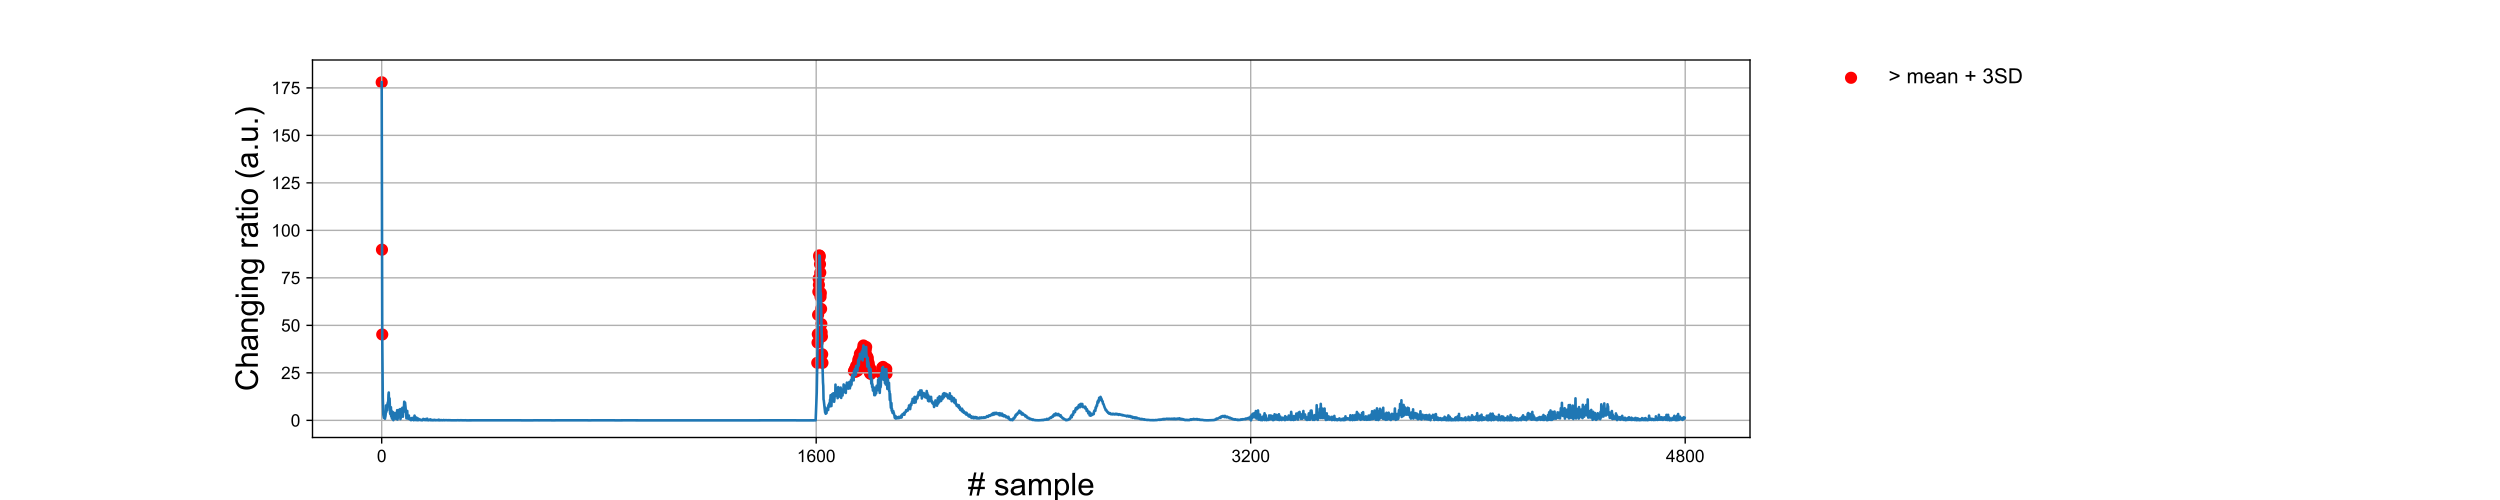 <?xml version="1.0" encoding="utf-8" standalone="no"?>
<!DOCTYPE svg PUBLIC "-//W3C//DTD SVG 1.1//EN"
  "http://www.w3.org/Graphics/SVG/1.1/DTD/svg11.dtd">
<!-- Created with matplotlib (https://matplotlib.org/) -->
<svg height="288pt" version="1.1" viewBox="0 0 1440 288" width="1440pt" xmlns="http://www.w3.org/2000/svg" xmlns:xlink="http://www.w3.org/1999/xlink">
 <defs>
  <style type="text/css">
*{stroke-linecap:butt;stroke-linejoin:round;}
  </style>
 </defs>
 <g id="figure_1">
  <g id="patch_1">
   <path d="M 0 288 
L 1440 288 
L 1440 0 
L 0 0 
z
" style="fill:#ffffff;"/>
  </g>
  <g id="axes_1">
   <g id="patch_2">
    <path d="M 180 252 
L 1008 252 
L 1008 34.56 
L 180 34.56 
z
" style="fill:#ffffff;"/>
   </g>
   <g id="PathCollection_1">
    <defs>
     <path d="M 0 3 
C 0.796 3 1.559 2.684 2.121 2.121 
C 2.684 1.559 3 0.796 3 0 
C 3 -0.796 2.684 -1.559 2.121 -2.121 
C 1.559 -2.684 0.796 -3 0 -3 
C -0.796 -3 -1.559 -2.684 -2.121 -2.121 
C -2.684 -1.559 -3 -0.796 -3 0 
C -3 0.796 -2.684 1.559 -2.121 2.121 
C -1.559 2.684 -0.796 3 0 3 
z
" id="mac54e850fa" style="stroke:#ff0000;"/>
    </defs>
    <g clip-path="url(#p5e8fdab0bf)">
     <use style="fill:#ff0000;stroke:#ff0000;" x="219.856" xlink:href="#mac54e850fa" y="47.399"/>
     <use style="fill:#ff0000;stroke:#ff0000;" x="220.012" xlink:href="#mac54e850fa" y="143.818"/>
     <use style="fill:#ff0000;stroke:#ff0000;" x="220.168" xlink:href="#mac54e850fa" y="192.669"/>
     <use style="fill:#ff0000;stroke:#ff0000;" x="470.755" xlink:href="#mac54e850fa" y="208.975"/>
     <use style="fill:#ff0000;stroke:#ff0000;" x="470.911" xlink:href="#mac54e850fa" y="197.337"/>
     <use style="fill:#ff0000;stroke:#ff0000;" x="471.068" xlink:href="#mac54e850fa" y="192.455"/>
     <use style="fill:#ff0000;stroke:#ff0000;" x="471.224" xlink:href="#mac54e850fa" y="181.361"/>
     <use style="fill:#ff0000;stroke:#ff0000;" x="471.381" xlink:href="#mac54e850fa" y="167.992"/>
     <use style="fill:#ff0000;stroke:#ff0000;" x="471.537" xlink:href="#mac54e850fa" y="160.501"/>
     <use style="fill:#ff0000;stroke:#ff0000;" x="471.693" xlink:href="#mac54e850fa" y="164.088"/>
     <use style="fill:#ff0000;stroke:#ff0000;" x="471.85" xlink:href="#mac54e850fa" y="147.138"/>
     <use style="fill:#ff0000;stroke:#ff0000;" x="472.006" xlink:href="#mac54e850fa" y="148.284"/>
     <use style="fill:#ff0000;stroke:#ff0000;" x="472.163" xlink:href="#mac54e850fa" y="147.383"/>
     <use style="fill:#ff0000;stroke:#ff0000;" x="472.319" xlink:href="#mac54e850fa" y="152.162"/>
     <use style="fill:#ff0000;stroke:#ff0000;" x="472.476" xlink:href="#mac54e850fa" y="157.007"/>
     <use style="fill:#ff0000;stroke:#ff0000;" x="472.632" xlink:href="#mac54e850fa" y="170.995"/>
     <use style="fill:#ff0000;stroke:#ff0000;" x="472.788" xlink:href="#mac54e850fa" y="168.776"/>
     <use style="fill:#ff0000;stroke:#ff0000;" x="472.945" xlink:href="#mac54e850fa" y="177.918"/>
     <use style="fill:#ff0000;stroke:#ff0000;" x="473.101" xlink:href="#mac54e850fa" y="186.679"/>
     <use style="fill:#ff0000;stroke:#ff0000;" x="473.258" xlink:href="#mac54e850fa" y="191.393"/>
     <use style="fill:#ff0000;stroke:#ff0000;" x="473.414" xlink:href="#mac54e850fa" y="193.852"/>
     <use style="fill:#ff0000;stroke:#ff0000;" x="473.57" xlink:href="#mac54e850fa" y="204.071"/>
     <use style="fill:#ff0000;stroke:#ff0000;" x="473.727" xlink:href="#mac54e850fa" y="209.026"/>
     <use style="fill:#ff0000;stroke:#ff0000;" x="491.872" xlink:href="#mac54e850fa" y="213.839"/>
     <use style="fill:#ff0000;stroke:#ff0000;" x="492.185" xlink:href="#mac54e850fa" y="213.347"/>
     <use style="fill:#ff0000;stroke:#ff0000;" x="492.497" xlink:href="#mac54e850fa" y="212.507"/>
     <use style="fill:#ff0000;stroke:#ff0000;" x="492.654" xlink:href="#mac54e850fa" y="214.188"/>
     <use style="fill:#ff0000;stroke:#ff0000;" x="492.81" xlink:href="#mac54e850fa" y="213.591"/>
     <use style="fill:#ff0000;stroke:#ff0000;" x="493.123" xlink:href="#mac54e850fa" y="210.828"/>
     <use style="fill:#ff0000;stroke:#ff0000;" x="493.28" xlink:href="#mac54e850fa" y="213.132"/>
     <use style="fill:#ff0000;stroke:#ff0000;" x="493.436" xlink:href="#mac54e850fa" y="211.368"/>
     <use style="fill:#ff0000;stroke:#ff0000;" x="493.592" xlink:href="#mac54e850fa" y="211.853"/>
     <use style="fill:#ff0000;stroke:#ff0000;" x="493.749" xlink:href="#mac54e850fa" y="210.981"/>
     <use style="fill:#ff0000;stroke:#ff0000;" x="493.905" xlink:href="#mac54e850fa" y="213.504"/>
     <use style="fill:#ff0000;stroke:#ff0000;" x="494.062" xlink:href="#mac54e850fa" y="210.128"/>
     <use style="fill:#ff0000;stroke:#ff0000;" x="494.218" xlink:href="#mac54e850fa" y="209.161"/>
     <use style="fill:#ff0000;stroke:#ff0000;" x="494.374" xlink:href="#mac54e850fa" y="207.293"/>
     <use style="fill:#ff0000;stroke:#ff0000;" x="494.531" xlink:href="#mac54e850fa" y="210.729"/>
     <use style="fill:#ff0000;stroke:#ff0000;" x="494.687" xlink:href="#mac54e850fa" y="210.162"/>
     <use style="fill:#ff0000;stroke:#ff0000;" x="494.844" xlink:href="#mac54e850fa" y="206.174"/>
     <use style="fill:#ff0000;stroke:#ff0000;" x="495" xlink:href="#mac54e850fa" y="207.126"/>
     <use style="fill:#ff0000;stroke:#ff0000;" x="495.157" xlink:href="#mac54e850fa" y="207.121"/>
     <use style="fill:#ff0000;stroke:#ff0000;" x="495.313" xlink:href="#mac54e850fa" y="203.822"/>
     <use style="fill:#ff0000;stroke:#ff0000;" x="495.469" xlink:href="#mac54e850fa" y="205.117"/>
     <use style="fill:#ff0000;stroke:#ff0000;" x="495.626" xlink:href="#mac54e850fa" y="205.599"/>
     <use style="fill:#ff0000;stroke:#ff0000;" x="495.782" xlink:href="#mac54e850fa" y="205.201"/>
     <use style="fill:#ff0000;stroke:#ff0000;" x="495.939" xlink:href="#mac54e850fa" y="206.258"/>
     <use style="fill:#ff0000;stroke:#ff0000;" x="496.095" xlink:href="#mac54e850fa" y="206.545"/>
     <use style="fill:#ff0000;stroke:#ff0000;" x="496.252" xlink:href="#mac54e850fa" y="203.975"/>
     <use style="fill:#ff0000;stroke:#ff0000;" x="496.408" xlink:href="#mac54e850fa" y="202.471"/>
     <use style="fill:#ff0000;stroke:#ff0000;" x="496.564" xlink:href="#mac54e850fa" y="202.911"/>
     <use style="fill:#ff0000;stroke:#ff0000;" x="496.721" xlink:href="#mac54e850fa" y="204.651"/>
     <use style="fill:#ff0000;stroke:#ff0000;" x="496.877" xlink:href="#mac54e850fa" y="207.561"/>
     <use style="fill:#ff0000;stroke:#ff0000;" x="497.034" xlink:href="#mac54e850fa" y="200.962"/>
     <use style="fill:#ff0000;stroke:#ff0000;" x="497.19" xlink:href="#mac54e850fa" y="201.988"/>
     <use style="fill:#ff0000;stroke:#ff0000;" x="497.346" xlink:href="#mac54e850fa" y="199"/>
     <use style="fill:#ff0000;stroke:#ff0000;" x="497.503" xlink:href="#mac54e850fa" y="202.981"/>
     <use style="fill:#ff0000;stroke:#ff0000;" x="497.659" xlink:href="#mac54e850fa" y="205.438"/>
     <use style="fill:#ff0000;stroke:#ff0000;" x="497.816" xlink:href="#mac54e850fa" y="203.24"/>
     <use style="fill:#ff0000;stroke:#ff0000;" x="497.972" xlink:href="#mac54e850fa" y="202.5"/>
     <use style="fill:#ff0000;stroke:#ff0000;" x="498.129" xlink:href="#mac54e850fa" y="199.968"/>
     <use style="fill:#ff0000;stroke:#ff0000;" x="498.285" xlink:href="#mac54e850fa" y="201.736"/>
     <use style="fill:#ff0000;stroke:#ff0000;" x="498.441" xlink:href="#mac54e850fa" y="204.178"/>
     <use style="fill:#ff0000;stroke:#ff0000;" x="498.598" xlink:href="#mac54e850fa" y="201.861"/>
     <use style="fill:#ff0000;stroke:#ff0000;" x="498.754" xlink:href="#mac54e850fa" y="205.482"/>
     <use style="fill:#ff0000;stroke:#ff0000;" x="498.911" xlink:href="#mac54e850fa" y="199.862"/>
     <use style="fill:#ff0000;stroke:#ff0000;" x="499.067" xlink:href="#mac54e850fa" y="205.644"/>
     <use style="fill:#ff0000;stroke:#ff0000;" x="499.224" xlink:href="#mac54e850fa" y="204.976"/>
     <use style="fill:#ff0000;stroke:#ff0000;" x="499.38" xlink:href="#mac54e850fa" y="205.542"/>
     <use style="fill:#ff0000;stroke:#ff0000;" x="499.536" xlink:href="#mac54e850fa" y="211.113"/>
     <use style="fill:#ff0000;stroke:#ff0000;" x="499.693" xlink:href="#mac54e850fa" y="209.297"/>
     <use style="fill:#ff0000;stroke:#ff0000;" x="499.849" xlink:href="#mac54e850fa" y="206.182"/>
     <use style="fill:#ff0000;stroke:#ff0000;" x="500.006" xlink:href="#mac54e850fa" y="209.967"/>
     <use style="fill:#ff0000;stroke:#ff0000;" x="500.162" xlink:href="#mac54e850fa" y="208.622"/>
     <use style="fill:#ff0000;stroke:#ff0000;" x="500.318" xlink:href="#mac54e850fa" y="209.523"/>
     <use style="fill:#ff0000;stroke:#ff0000;" x="500.475" xlink:href="#mac54e850fa" y="213.444"/>
     <use style="fill:#ff0000;stroke:#ff0000;" x="500.631" xlink:href="#mac54e850fa" y="211.206"/>
     <use style="fill:#ff0000;stroke:#ff0000;" x="500.788" xlink:href="#mac54e850fa" y="212.656"/>
     <use style="fill:#ff0000;stroke:#ff0000;" x="501.101" xlink:href="#mac54e850fa" y="214.899"/>
     <use style="fill:#ff0000;stroke:#ff0000;" x="501.257" xlink:href="#mac54e850fa" y="212.932"/>
     <use style="fill:#ff0000;stroke:#ff0000;" x="501.413" xlink:href="#mac54e850fa" y="212.533"/>
     <use style="fill:#ff0000;stroke:#ff0000;" x="501.57" xlink:href="#mac54e850fa" y="215.356"/>
     <use style="fill:#ff0000;stroke:#ff0000;" x="507.514" xlink:href="#mac54e850fa" y="215.087"/>
     <use style="fill:#ff0000;stroke:#ff0000;" x="508.14" xlink:href="#mac54e850fa" y="211.898"/>
     <use style="fill:#ff0000;stroke:#ff0000;" x="508.452" xlink:href="#mac54e850fa" y="214.325"/>
     <use style="fill:#ff0000;stroke:#ff0000;" x="508.609" xlink:href="#mac54e850fa" y="211.358"/>
     <use style="fill:#ff0000;stroke:#ff0000;" x="508.765" xlink:href="#mac54e850fa" y="214.665"/>
     <use style="fill:#ff0000;stroke:#ff0000;" x="509.391" xlink:href="#mac54e850fa" y="213.752"/>
     <use style="fill:#ff0000;stroke:#ff0000;" x="509.547" xlink:href="#mac54e850fa" y="212.717"/>
     <use style="fill:#ff0000;stroke:#ff0000;" x="510.017" xlink:href="#mac54e850fa" y="213.207"/>
     <use style="fill:#ff0000;stroke:#ff0000;" x="510.486" xlink:href="#mac54e850fa" y="212.587"/>
     <use style="fill:#ff0000;stroke:#ff0000;" x="510.642" xlink:href="#mac54e850fa" y="215.225"/>
    </g>
   </g>
   <g id="matplotlib.axis_1">
    <g id="xtick_1">
     <g id="line2d_1">
      <path clip-path="url(#p5e8fdab0bf)" d="M 219.856 252 
L 219.856 34.56 
" style="fill:none;stroke:#b0b0b0;stroke-linecap:square;stroke-width:0.8;"/>
     </g>
     <g id="line2d_2">
      <defs>
       <path d="M 0 0 
L 0 3.5 
" id="md7ff4c19d7" style="stroke:#000000;stroke-width:0.8;"/>
      </defs>
      <g>
       <use style="stroke:#000000;stroke-width:0.8;" x="219.856" xlink:href="#md7ff4c19d7" y="252"/>
      </g>
     </g>
     <g id="text_1">
      <!-- 0 -->
      <defs>
       <path d="M 4.156 35.297 
Q 4.156 48 6.766 55.734 
Q 9.375 63.484 14.516 67.672 
Q 19.672 71.875 27.484 71.875 
Q 33.25 71.875 37.594 69.547 
Q 41.938 67.234 44.766 62.859 
Q 47.609 58.5 49.219 52.219 
Q 50.828 45.953 50.828 35.297 
Q 50.828 22.703 48.234 14.969 
Q 45.656 7.234 40.5 3 
Q 35.359 -1.219 27.484 -1.219 
Q 17.141 -1.219 11.234 6.203 
Q 4.156 15.141 4.156 35.297 
z
M 13.188 35.297 
Q 13.188 17.672 17.312 11.828 
Q 21.438 6 27.484 6 
Q 33.547 6 37.672 11.859 
Q 41.797 17.719 41.797 35.297 
Q 41.797 52.984 37.672 58.781 
Q 33.547 64.594 27.391 64.594 
Q 21.344 64.594 17.719 59.469 
Q 13.188 52.938 13.188 35.297 
z
" id="ArialMT-48"/>
      </defs>
      <g transform="translate(217.075 266.158)scale(0.1 -0.1)">
       <use xlink:href="#ArialMT-48"/>
      </g>
     </g>
    </g>
    <g id="xtick_2">
     <g id="line2d_3">
      <path clip-path="url(#p5e8fdab0bf)" d="M 470.129 252 
L 470.129 34.56 
" style="fill:none;stroke:#b0b0b0;stroke-linecap:square;stroke-width:0.8;"/>
     </g>
     <g id="line2d_4">
      <g>
       <use style="stroke:#000000;stroke-width:0.8;" x="470.129" xlink:href="#md7ff4c19d7" y="252"/>
      </g>
     </g>
     <g id="text_2">
      <!-- 1600 -->
      <defs>
       <path d="M 37.25 0 
L 28.469 0 
L 28.469 56 
Q 25.297 52.984 20.141 49.953 
Q 14.984 46.922 10.891 45.406 
L 10.891 53.906 
Q 18.266 57.375 23.781 62.297 
Q 29.297 67.234 31.594 71.875 
L 37.25 71.875 
z
" id="ArialMT-49"/>
       <path d="M 49.75 54.047 
L 41.016 53.375 
Q 39.844 58.547 37.703 60.891 
Q 34.125 64.656 28.906 64.656 
Q 24.703 64.656 21.531 62.312 
Q 17.391 59.281 14.984 53.469 
Q 12.594 47.656 12.5 36.922 
Q 15.672 41.75 20.266 44.094 
Q 24.859 46.438 29.891 46.438 
Q 38.672 46.438 44.844 39.969 
Q 51.031 33.5 51.031 23.25 
Q 51.031 16.5 48.125 10.719 
Q 45.219 4.938 40.141 1.859 
Q 35.062 -1.219 28.609 -1.219 
Q 17.625 -1.219 10.688 6.859 
Q 3.766 14.938 3.766 33.5 
Q 3.766 54.25 11.422 63.672 
Q 18.109 71.875 29.438 71.875 
Q 37.891 71.875 43.281 67.141 
Q 48.688 62.406 49.75 54.047 
z
M 13.875 23.188 
Q 13.875 18.656 15.797 14.5 
Q 17.719 10.359 21.188 8.172 
Q 24.656 6 28.469 6 
Q 34.031 6 38.031 10.484 
Q 42.047 14.984 42.047 22.703 
Q 42.047 30.125 38.078 34.391 
Q 34.125 38.672 28.125 38.672 
Q 22.172 38.672 18.016 34.391 
Q 13.875 30.125 13.875 23.188 
z
" id="ArialMT-54"/>
      </defs>
      <g transform="translate(459.007 266.158)scale(0.1 -0.1)">
       <use xlink:href="#ArialMT-49"/>
       <use x="55.615" xlink:href="#ArialMT-54"/>
       <use x="111.23" xlink:href="#ArialMT-48"/>
       <use x="166.846" xlink:href="#ArialMT-48"/>
      </g>
     </g>
    </g>
    <g id="xtick_3">
     <g id="line2d_5">
      <path clip-path="url(#p5e8fdab0bf)" d="M 720.403 252 
L 720.403 34.56 
" style="fill:none;stroke:#b0b0b0;stroke-linecap:square;stroke-width:0.8;"/>
     </g>
     <g id="line2d_6">
      <g>
       <use style="stroke:#000000;stroke-width:0.8;" x="720.403" xlink:href="#md7ff4c19d7" y="252"/>
      </g>
     </g>
     <g id="text_3">
      <!-- 3200 -->
      <defs>
       <path d="M 4.203 18.891 
L 12.984 20.062 
Q 14.5 12.594 18.141 9.297 
Q 21.781 6 27 6 
Q 33.203 6 37.469 10.297 
Q 41.75 14.594 41.75 20.953 
Q 41.75 27 37.797 30.922 
Q 33.844 34.859 27.734 34.859 
Q 25.25 34.859 21.531 33.891 
L 22.516 41.609 
Q 23.391 41.5 23.922 41.5 
Q 29.547 41.5 34.031 44.422 
Q 38.531 47.359 38.531 53.469 
Q 38.531 58.297 35.25 61.469 
Q 31.984 64.656 26.812 64.656 
Q 21.688 64.656 18.266 61.422 
Q 14.844 58.203 13.875 51.766 
L 5.078 53.328 
Q 6.688 62.156 12.391 67.016 
Q 18.109 71.875 26.609 71.875 
Q 32.469 71.875 37.391 69.359 
Q 42.328 66.844 44.938 62.5 
Q 47.562 58.156 47.562 53.266 
Q 47.562 48.641 45.062 44.828 
Q 42.578 41.016 37.703 38.766 
Q 44.047 37.312 47.562 32.688 
Q 51.078 28.078 51.078 21.141 
Q 51.078 11.766 44.234 5.25 
Q 37.406 -1.266 26.953 -1.266 
Q 17.531 -1.266 11.297 4.344 
Q 5.078 9.969 4.203 18.891 
z
" id="ArialMT-51"/>
       <path d="M 50.344 8.453 
L 50.344 0 
L 3.031 0 
Q 2.938 3.172 4.047 6.109 
Q 5.859 10.938 9.828 15.625 
Q 13.812 20.312 21.344 26.469 
Q 33.016 36.031 37.109 41.625 
Q 41.219 47.219 41.219 52.203 
Q 41.219 57.422 37.469 61 
Q 33.734 64.594 27.734 64.594 
Q 21.391 64.594 17.578 60.781 
Q 13.766 56.984 13.719 50.25 
L 4.688 51.172 
Q 5.609 61.281 11.656 66.578 
Q 17.719 71.875 27.938 71.875 
Q 38.234 71.875 44.234 66.156 
Q 50.25 60.453 50.25 52 
Q 50.25 47.703 48.484 43.547 
Q 46.734 39.406 42.656 34.812 
Q 38.578 30.219 29.109 22.219 
Q 21.188 15.578 18.938 13.203 
Q 16.703 10.844 15.234 8.453 
z
" id="ArialMT-50"/>
      </defs>
      <g transform="translate(709.281 266.158)scale(0.1 -0.1)">
       <use xlink:href="#ArialMT-51"/>
       <use x="55.615" xlink:href="#ArialMT-50"/>
       <use x="111.23" xlink:href="#ArialMT-48"/>
       <use x="166.846" xlink:href="#ArialMT-48"/>
      </g>
     </g>
    </g>
    <g id="xtick_4">
     <g id="line2d_7">
      <path clip-path="url(#p5e8fdab0bf)" d="M 970.676 252 
L 970.676 34.56 
" style="fill:none;stroke:#b0b0b0;stroke-linecap:square;stroke-width:0.8;"/>
     </g>
     <g id="line2d_8">
      <g>
       <use style="stroke:#000000;stroke-width:0.8;" x="970.676" xlink:href="#md7ff4c19d7" y="252"/>
      </g>
     </g>
     <g id="text_4">
      <!-- 4800 -->
      <defs>
       <path d="M 32.328 0 
L 32.328 17.141 
L 1.266 17.141 
L 1.266 25.203 
L 33.938 71.578 
L 41.109 71.578 
L 41.109 25.203 
L 50.781 25.203 
L 50.781 17.141 
L 41.109 17.141 
L 41.109 0 
z
M 32.328 25.203 
L 32.328 57.469 
L 9.906 25.203 
z
" id="ArialMT-52"/>
       <path d="M 17.672 38.812 
Q 12.203 40.828 9.562 44.531 
Q 6.938 48.25 6.938 53.422 
Q 6.938 61.234 12.547 66.547 
Q 18.172 71.875 27.484 71.875 
Q 36.859 71.875 42.578 66.422 
Q 48.297 60.984 48.297 53.172 
Q 48.297 48.188 45.672 44.5 
Q 43.062 40.828 37.75 38.812 
Q 44.344 36.672 47.781 31.875 
Q 51.219 27.094 51.219 20.453 
Q 51.219 11.281 44.719 5.031 
Q 38.234 -1.219 27.641 -1.219 
Q 17.047 -1.219 10.547 5.047 
Q 4.047 11.328 4.047 20.703 
Q 4.047 27.688 7.594 32.391 
Q 11.141 37.109 17.672 38.812 
z
M 15.922 53.719 
Q 15.922 48.641 19.188 45.406 
Q 22.469 42.188 27.688 42.188 
Q 32.766 42.188 36.016 45.375 
Q 39.266 48.578 39.266 53.219 
Q 39.266 58.062 35.906 61.359 
Q 32.562 64.656 27.594 64.656 
Q 22.562 64.656 19.234 61.422 
Q 15.922 58.203 15.922 53.719 
z
M 13.094 20.656 
Q 13.094 16.891 14.875 13.375 
Q 16.656 9.859 20.172 7.922 
Q 23.688 6 27.734 6 
Q 34.031 6 38.125 10.047 
Q 42.234 14.109 42.234 20.359 
Q 42.234 26.703 38.016 30.859 
Q 33.797 35.016 27.438 35.016 
Q 21.234 35.016 17.156 30.906 
Q 13.094 26.812 13.094 20.656 
z
" id="ArialMT-56"/>
      </defs>
      <g transform="translate(959.555 266.158)scale(0.1 -0.1)">
       <use xlink:href="#ArialMT-52"/>
       <use x="55.615" xlink:href="#ArialMT-56"/>
       <use x="111.23" xlink:href="#ArialMT-48"/>
       <use x="166.846" xlink:href="#ArialMT-48"/>
      </g>
     </g>
    </g>
    <g id="text_5">
     <!-- # sample -->
     <defs>
      <path d="M 5.031 -1.219 
L 9.281 19.578 
L 1.031 19.578 
L 1.031 26.859 
L 10.75 26.859 
L 14.359 44.578 
L 1.031 44.578 
L 1.031 51.859 
L 15.828 51.859 
L 20.062 72.797 
L 27.391 72.797 
L 23.141 51.859 
L 38.531 51.859 
L 42.781 72.797 
L 50.141 72.797 
L 45.906 51.859 
L 54.344 51.859 
L 54.344 44.578 
L 44.438 44.578 
L 40.766 26.859 
L 54.344 26.859 
L 54.344 19.578 
L 39.312 19.578 
L 35.062 -1.219 
L 27.734 -1.219 
L 31.938 19.578 
L 16.609 19.578 
L 12.359 -1.219 
z
M 18.062 26.859 
L 33.406 26.859 
L 37.062 44.578 
L 21.688 44.578 
z
" id="ArialMT-35"/>
      <path id="ArialMT-32"/>
      <path d="M 3.078 15.484 
L 11.766 16.844 
Q 12.5 11.625 15.844 8.844 
Q 19.188 6.062 25.203 6.062 
Q 31.25 6.062 34.172 8.516 
Q 37.109 10.984 37.109 14.312 
Q 37.109 17.281 34.516 19 
Q 32.719 20.172 25.531 21.969 
Q 15.875 24.422 12.141 26.203 
Q 8.406 27.984 6.469 31.125 
Q 4.547 34.281 4.547 38.094 
Q 4.547 41.547 6.125 44.5 
Q 7.719 47.469 10.453 49.422 
Q 12.5 50.922 16.031 51.969 
Q 19.578 53.031 23.641 53.031 
Q 29.734 53.031 34.344 51.266 
Q 38.969 49.516 41.156 46.5 
Q 43.359 43.5 44.188 38.484 
L 35.594 37.312 
Q 35.016 41.312 32.203 43.547 
Q 29.391 45.797 24.266 45.797 
Q 18.219 45.797 15.625 43.797 
Q 13.031 41.797 13.031 39.109 
Q 13.031 37.406 14.109 36.031 
Q 15.188 34.625 17.484 33.688 
Q 18.797 33.203 25.25 31.453 
Q 34.578 28.953 38.25 27.359 
Q 41.938 25.781 44.031 22.75 
Q 46.141 19.734 46.141 15.234 
Q 46.141 10.844 43.578 6.953 
Q 41.016 3.078 36.172 0.953 
Q 31.344 -1.172 25.25 -1.172 
Q 15.141 -1.172 9.844 3.031 
Q 4.547 7.234 3.078 15.484 
z
" id="ArialMT-115"/>
      <path d="M 40.438 6.391 
Q 35.547 2.25 31.031 0.531 
Q 26.516 -1.172 21.344 -1.172 
Q 12.797 -1.172 8.203 3 
Q 3.609 7.172 3.609 13.672 
Q 3.609 17.484 5.344 20.625 
Q 7.078 23.781 9.891 25.688 
Q 12.703 27.594 16.219 28.562 
Q 18.797 29.25 24.031 29.891 
Q 34.672 31.156 39.703 32.906 
Q 39.75 34.719 39.75 35.203 
Q 39.75 40.578 37.25 42.781 
Q 33.891 45.75 27.25 45.75 
Q 21.047 45.75 18.094 43.578 
Q 15.141 41.406 13.719 35.891 
L 5.125 37.062 
Q 6.297 42.578 8.984 45.969 
Q 11.672 49.359 16.75 51.188 
Q 21.828 53.031 28.516 53.031 
Q 35.156 53.031 39.297 51.469 
Q 43.453 49.906 45.406 47.531 
Q 47.359 45.172 48.141 41.547 
Q 48.578 39.312 48.578 33.453 
L 48.578 21.734 
Q 48.578 9.469 49.141 6.219 
Q 49.703 2.984 51.375 0 
L 42.188 0 
Q 40.828 2.734 40.438 6.391 
z
M 39.703 26.031 
Q 34.906 24.078 25.344 22.703 
Q 19.922 21.922 17.672 20.938 
Q 15.438 19.969 14.203 18.094 
Q 12.984 16.219 12.984 13.922 
Q 12.984 10.406 15.641 8.062 
Q 18.312 5.719 23.438 5.719 
Q 28.516 5.719 32.469 7.938 
Q 36.422 10.156 38.281 14.016 
Q 39.703 17 39.703 22.797 
z
" id="ArialMT-97"/>
      <path d="M 6.594 0 
L 6.594 51.859 
L 14.453 51.859 
L 14.453 44.578 
Q 16.891 48.391 20.938 50.703 
Q 25 53.031 30.172 53.031 
Q 35.938 53.031 39.625 50.641 
Q 43.312 48.25 44.828 43.953 
Q 50.984 53.031 60.844 53.031 
Q 68.562 53.031 72.703 48.75 
Q 76.859 44.484 76.859 35.594 
L 76.859 0 
L 68.109 0 
L 68.109 32.672 
Q 68.109 37.938 67.25 40.25 
Q 66.406 42.578 64.156 43.984 
Q 61.922 45.406 58.891 45.406 
Q 53.422 45.406 49.797 41.766 
Q 46.188 38.141 46.188 30.125 
L 46.188 0 
L 37.406 0 
L 37.406 33.688 
Q 37.406 39.547 35.25 42.469 
Q 33.109 45.406 28.219 45.406 
Q 24.516 45.406 21.359 43.453 
Q 18.219 41.5 16.797 37.734 
Q 15.375 33.984 15.375 26.906 
L 15.375 0 
z
" id="ArialMT-109"/>
      <path d="M 6.594 -19.875 
L 6.594 51.859 
L 14.594 51.859 
L 14.594 45.125 
Q 17.438 49.078 21 51.047 
Q 24.562 53.031 29.641 53.031 
Q 36.281 53.031 41.359 49.609 
Q 46.438 46.188 49.016 39.953 
Q 51.609 33.734 51.609 26.312 
Q 51.609 18.359 48.75 11.984 
Q 45.906 5.609 40.453 2.219 
Q 35.016 -1.172 29 -1.172 
Q 24.609 -1.172 21.109 0.688 
Q 17.625 2.547 15.375 5.375 
L 15.375 -19.875 
z
M 14.547 25.641 
Q 14.547 15.625 18.594 10.844 
Q 22.656 6.062 28.422 6.062 
Q 34.281 6.062 38.453 11.016 
Q 42.625 15.969 42.625 26.375 
Q 42.625 36.281 38.547 41.203 
Q 34.469 46.141 28.812 46.141 
Q 23.188 46.141 18.859 40.891 
Q 14.547 35.641 14.547 25.641 
z
" id="ArialMT-112"/>
      <path d="M 6.391 0 
L 6.391 71.578 
L 15.188 71.578 
L 15.188 0 
z
" id="ArialMT-108"/>
      <path d="M 42.094 16.703 
L 51.172 15.578 
Q 49.031 7.625 43.219 3.219 
Q 37.406 -1.172 28.375 -1.172 
Q 17 -1.172 10.328 5.828 
Q 3.656 12.844 3.656 25.484 
Q 3.656 38.578 10.391 45.797 
Q 17.141 53.031 27.875 53.031 
Q 38.281 53.031 44.875 45.953 
Q 51.469 38.875 51.469 26.031 
Q 51.469 25.25 51.422 23.688 
L 12.75 23.688 
Q 13.234 15.141 17.578 10.594 
Q 21.922 6.062 28.422 6.062 
Q 33.25 6.062 36.672 8.594 
Q 40.094 11.141 42.094 16.703 
z
M 13.234 30.906 
L 42.188 30.906 
Q 41.609 37.453 38.875 40.719 
Q 34.672 45.797 27.984 45.797 
Q 21.922 45.797 17.797 41.75 
Q 13.672 37.703 13.234 30.906 
z
" id="ArialMT-101"/>
     </defs>
     <g transform="translate(557.484 285.249)scale(0.18 -0.18)">
      <use xlink:href="#ArialMT-35"/>
      <use x="55.615" xlink:href="#ArialMT-32"/>
      <use x="83.398" xlink:href="#ArialMT-115"/>
      <use x="133.398" xlink:href="#ArialMT-97"/>
      <use x="189.014" xlink:href="#ArialMT-109"/>
      <use x="272.314" xlink:href="#ArialMT-112"/>
      <use x="327.93" xlink:href="#ArialMT-108"/>
      <use x="350.146" xlink:href="#ArialMT-101"/>
     </g>
    </g>
   </g>
   <g id="matplotlib.axis_2">
    <g id="ytick_1">
     <g id="line2d_9">
      <path clip-path="url(#p5e8fdab0bf)" d="M 180 242.116 
L 1008 242.116 
" style="fill:none;stroke:#b0b0b0;stroke-linecap:square;stroke-width:0.8;"/>
     </g>
     <g id="line2d_10">
      <defs>
       <path d="M 0 0 
L -3.5 0 
" id="m6200234c96" style="stroke:#000000;stroke-width:0.8;"/>
      </defs>
      <g>
       <use style="stroke:#000000;stroke-width:0.8;" x="180" xlink:href="#m6200234c96" y="242.116"/>
      </g>
     </g>
     <g id="text_6">
      <!-- 0 -->
      <g transform="translate(167.439 245.695)scale(0.1 -0.1)">
       <use xlink:href="#ArialMT-48"/>
      </g>
     </g>
    </g>
    <g id="ytick_2">
     <g id="line2d_11">
      <path clip-path="url(#p5e8fdab0bf)" d="M 180 214.759 
L 1008 214.759 
" style="fill:none;stroke:#b0b0b0;stroke-linecap:square;stroke-width:0.8;"/>
     </g>
     <g id="line2d_12">
      <g>
       <use style="stroke:#000000;stroke-width:0.8;" x="180" xlink:href="#m6200234c96" y="214.759"/>
      </g>
     </g>
     <g id="text_7">
      <!-- 25 -->
      <defs>
       <path d="M 4.156 18.75 
L 13.375 19.531 
Q 14.406 12.797 18.141 9.391 
Q 21.875 6 27.156 6 
Q 33.5 6 37.891 10.781 
Q 42.281 15.578 42.281 23.484 
Q 42.281 31 38.062 35.344 
Q 33.844 39.703 27 39.703 
Q 22.75 39.703 19.328 37.766 
Q 15.922 35.844 13.969 32.766 
L 5.719 33.844 
L 12.641 70.609 
L 48.25 70.609 
L 48.25 62.203 
L 19.672 62.203 
L 15.828 42.969 
Q 22.266 47.469 29.344 47.469 
Q 38.719 47.469 45.156 40.969 
Q 51.609 34.469 51.609 24.266 
Q 51.609 14.547 45.953 7.469 
Q 39.062 -1.219 27.156 -1.219 
Q 17.391 -1.219 11.203 4.25 
Q 5.031 9.719 4.156 18.75 
z
" id="ArialMT-53"/>
      </defs>
      <g transform="translate(161.878 218.338)scale(0.1 -0.1)">
       <use xlink:href="#ArialMT-50"/>
       <use x="55.615" xlink:href="#ArialMT-53"/>
      </g>
     </g>
    </g>
    <g id="ytick_3">
     <g id="line2d_13">
      <path clip-path="url(#p5e8fdab0bf)" d="M 180 187.402 
L 1008 187.402 
" style="fill:none;stroke:#b0b0b0;stroke-linecap:square;stroke-width:0.8;"/>
     </g>
     <g id="line2d_14">
      <g>
       <use style="stroke:#000000;stroke-width:0.8;" x="180" xlink:href="#m6200234c96" y="187.402"/>
      </g>
     </g>
     <g id="text_8">
      <!-- 50 -->
      <g transform="translate(161.878 190.981)scale(0.1 -0.1)">
       <use xlink:href="#ArialMT-53"/>
       <use x="55.615" xlink:href="#ArialMT-48"/>
      </g>
     </g>
    </g>
    <g id="ytick_4">
     <g id="line2d_15">
      <path clip-path="url(#p5e8fdab0bf)" d="M 180 160.045 
L 1008 160.045 
" style="fill:none;stroke:#b0b0b0;stroke-linecap:square;stroke-width:0.8;"/>
     </g>
     <g id="line2d_16">
      <g>
       <use style="stroke:#000000;stroke-width:0.8;" x="180" xlink:href="#m6200234c96" y="160.045"/>
      </g>
     </g>
     <g id="text_9">
      <!-- 75 -->
      <defs>
       <path d="M 4.734 62.203 
L 4.734 70.656 
L 51.078 70.656 
L 51.078 63.812 
Q 44.234 56.547 37.516 44.484 
Q 30.812 32.422 27.156 19.672 
Q 24.516 10.688 23.781 0 
L 14.75 0 
Q 14.891 8.453 18.062 20.406 
Q 21.234 32.375 27.172 43.484 
Q 33.109 54.594 39.797 62.203 
z
" id="ArialMT-55"/>
      </defs>
      <g transform="translate(161.878 163.624)scale(0.1 -0.1)">
       <use xlink:href="#ArialMT-55"/>
       <use x="55.615" xlink:href="#ArialMT-53"/>
      </g>
     </g>
    </g>
    <g id="ytick_5">
     <g id="line2d_17">
      <path clip-path="url(#p5e8fdab0bf)" d="M 180 132.688 
L 1008 132.688 
" style="fill:none;stroke:#b0b0b0;stroke-linecap:square;stroke-width:0.8;"/>
     </g>
     <g id="line2d_18">
      <g>
       <use style="stroke:#000000;stroke-width:0.8;" x="180" xlink:href="#m6200234c96" y="132.688"/>
      </g>
     </g>
     <g id="text_10">
      <!-- 100 -->
      <g transform="translate(156.317 136.267)scale(0.1 -0.1)">
       <use xlink:href="#ArialMT-49"/>
       <use x="55.615" xlink:href="#ArialMT-48"/>
       <use x="111.23" xlink:href="#ArialMT-48"/>
      </g>
     </g>
    </g>
    <g id="ytick_6">
     <g id="line2d_19">
      <path clip-path="url(#p5e8fdab0bf)" d="M 180 105.331 
L 1008 105.331 
" style="fill:none;stroke:#b0b0b0;stroke-linecap:square;stroke-width:0.8;"/>
     </g>
     <g id="line2d_20">
      <g>
       <use style="stroke:#000000;stroke-width:0.8;" x="180" xlink:href="#m6200234c96" y="105.331"/>
      </g>
     </g>
     <g id="text_11">
      <!-- 125 -->
      <g transform="translate(156.317 108.91)scale(0.1 -0.1)">
       <use xlink:href="#ArialMT-49"/>
       <use x="55.615" xlink:href="#ArialMT-50"/>
       <use x="111.23" xlink:href="#ArialMT-53"/>
      </g>
     </g>
    </g>
    <g id="ytick_7">
     <g id="line2d_21">
      <path clip-path="url(#p5e8fdab0bf)" d="M 180 77.974 
L 1008 77.974 
" style="fill:none;stroke:#b0b0b0;stroke-linecap:square;stroke-width:0.8;"/>
     </g>
     <g id="line2d_22">
      <g>
       <use style="stroke:#000000;stroke-width:0.8;" x="180" xlink:href="#m6200234c96" y="77.974"/>
      </g>
     </g>
     <g id="text_12">
      <!-- 150 -->
      <g transform="translate(156.317 81.552)scale(0.1 -0.1)">
       <use xlink:href="#ArialMT-49"/>
       <use x="55.615" xlink:href="#ArialMT-53"/>
       <use x="111.23" xlink:href="#ArialMT-48"/>
      </g>
     </g>
    </g>
    <g id="ytick_8">
     <g id="line2d_23">
      <path clip-path="url(#p5e8fdab0bf)" d="M 180 50.616 
L 1008 50.616 
" style="fill:none;stroke:#b0b0b0;stroke-linecap:square;stroke-width:0.8;"/>
     </g>
     <g id="line2d_24">
      <g>
       <use style="stroke:#000000;stroke-width:0.8;" x="180" xlink:href="#m6200234c96" y="50.616"/>
      </g>
     </g>
     <g id="text_13">
      <!-- 175 -->
      <g transform="translate(156.317 54.195)scale(0.1 -0.1)">
       <use xlink:href="#ArialMT-49"/>
       <use x="55.615" xlink:href="#ArialMT-55"/>
       <use x="111.23" xlink:href="#ArialMT-53"/>
      </g>
     </g>
    </g>
    <g id="text_14">
     <!-- Changing ratio (a.u.) -->
     <defs>
      <path d="M 58.797 25.094 
L 68.266 22.703 
Q 65.281 11.031 57.547 4.906 
Q 49.812 -1.219 38.625 -1.219 
Q 27.047 -1.219 19.797 3.484 
Q 12.547 8.203 8.766 17.141 
Q 4.984 26.078 4.984 36.328 
Q 4.984 47.516 9.25 55.828 
Q 13.531 64.156 21.406 68.469 
Q 29.297 72.797 38.766 72.797 
Q 49.516 72.797 56.828 67.328 
Q 64.156 61.859 67.047 51.953 
L 57.719 49.75 
Q 55.219 57.562 50.484 61.125 
Q 45.75 64.703 38.578 64.703 
Q 30.328 64.703 24.781 60.734 
Q 19.234 56.781 16.984 50.109 
Q 14.75 43.453 14.75 36.375 
Q 14.75 27.25 17.406 20.438 
Q 20.062 13.625 25.672 10.25 
Q 31.297 6.891 37.844 6.891 
Q 45.797 6.891 51.312 11.469 
Q 56.844 16.062 58.797 25.094 
z
" id="ArialMT-67"/>
      <path d="M 6.594 0 
L 6.594 71.578 
L 15.375 71.578 
L 15.375 45.906 
Q 21.531 53.031 30.906 53.031 
Q 36.672 53.031 40.922 50.75 
Q 45.172 48.484 47 44.484 
Q 48.828 40.484 48.828 32.859 
L 48.828 0 
L 40.047 0 
L 40.047 32.859 
Q 40.047 39.453 37.188 42.453 
Q 34.328 45.453 29.109 45.453 
Q 25.203 45.453 21.75 43.422 
Q 18.312 41.406 16.844 37.938 
Q 15.375 34.469 15.375 28.375 
L 15.375 0 
z
" id="ArialMT-104"/>
      <path d="M 6.594 0 
L 6.594 51.859 
L 14.5 51.859 
L 14.5 44.484 
Q 20.219 53.031 31 53.031 
Q 35.688 53.031 39.625 51.344 
Q 43.562 49.656 45.516 46.922 
Q 47.469 44.188 48.25 40.438 
Q 48.734 37.984 48.734 31.891 
L 48.734 0 
L 39.938 0 
L 39.938 31.547 
Q 39.938 36.922 38.906 39.578 
Q 37.891 42.234 35.281 43.812 
Q 32.672 45.406 29.156 45.406 
Q 23.531 45.406 19.453 41.844 
Q 15.375 38.281 15.375 28.328 
L 15.375 0 
z
" id="ArialMT-110"/>
      <path d="M 4.984 -4.297 
L 13.531 -5.562 
Q 14.062 -9.516 16.5 -11.328 
Q 19.781 -13.766 25.438 -13.766 
Q 31.547 -13.766 34.859 -11.328 
Q 38.188 -8.891 39.359 -4.5 
Q 40.047 -1.812 39.984 6.781 
Q 34.234 0 25.641 0 
Q 14.938 0 9.078 7.719 
Q 3.219 15.438 3.219 26.219 
Q 3.219 33.641 5.906 39.906 
Q 8.594 46.188 13.688 49.609 
Q 18.797 53.031 25.688 53.031 
Q 34.859 53.031 40.828 45.609 
L 40.828 51.859 
L 48.922 51.859 
L 48.922 7.031 
Q 48.922 -5.078 46.453 -10.125 
Q 44 -15.188 38.641 -18.109 
Q 33.297 -21.047 25.484 -21.047 
Q 16.219 -21.047 10.5 -16.875 
Q 4.781 -12.703 4.984 -4.297 
z
M 12.25 26.859 
Q 12.25 16.656 16.297 11.969 
Q 20.359 7.281 26.469 7.281 
Q 32.516 7.281 36.609 11.938 
Q 40.719 16.609 40.719 26.562 
Q 40.719 36.078 36.5 40.906 
Q 32.281 45.75 26.312 45.75 
Q 20.453 45.75 16.344 40.984 
Q 12.25 36.234 12.25 26.859 
z
" id="ArialMT-103"/>
      <path d="M 6.641 61.469 
L 6.641 71.578 
L 15.438 71.578 
L 15.438 61.469 
z
M 6.641 0 
L 6.641 51.859 
L 15.438 51.859 
L 15.438 0 
z
" id="ArialMT-105"/>
      <path d="M 6.5 0 
L 6.5 51.859 
L 14.406 51.859 
L 14.406 44 
Q 17.438 49.516 20 51.266 
Q 22.562 53.031 25.641 53.031 
Q 30.078 53.031 34.672 50.203 
L 31.641 42.047 
Q 28.422 43.953 25.203 43.953 
Q 22.312 43.953 20.016 42.219 
Q 17.719 40.484 16.75 37.406 
Q 15.281 32.719 15.281 27.156 
L 15.281 0 
z
" id="ArialMT-114"/>
      <path d="M 25.781 7.859 
L 27.047 0.094 
Q 23.344 -0.688 20.406 -0.688 
Q 15.625 -0.688 12.984 0.828 
Q 10.359 2.344 9.281 4.812 
Q 8.203 7.281 8.203 15.188 
L 8.203 45.016 
L 1.766 45.016 
L 1.766 51.859 
L 8.203 51.859 
L 8.203 64.703 
L 16.938 69.969 
L 16.938 51.859 
L 25.781 51.859 
L 25.781 45.016 
L 16.938 45.016 
L 16.938 14.703 
Q 16.938 10.938 17.406 9.859 
Q 17.875 8.797 18.922 8.156 
Q 19.969 7.516 21.922 7.516 
Q 23.391 7.516 25.781 7.859 
z
" id="ArialMT-116"/>
      <path d="M 3.328 25.922 
Q 3.328 40.328 11.328 47.266 
Q 18.016 53.031 27.641 53.031 
Q 38.328 53.031 45.109 46.016 
Q 51.906 39.016 51.906 26.656 
Q 51.906 16.656 48.906 10.906 
Q 45.906 5.172 40.156 2 
Q 34.422 -1.172 27.641 -1.172 
Q 16.75 -1.172 10.031 5.812 
Q 3.328 12.797 3.328 25.922 
z
M 12.359 25.922 
Q 12.359 15.969 16.703 11.016 
Q 21.047 6.062 27.641 6.062 
Q 34.188 6.062 38.531 11.031 
Q 42.875 16.016 42.875 26.219 
Q 42.875 35.844 38.5 40.797 
Q 34.125 45.75 27.641 45.75 
Q 21.047 45.75 16.703 40.812 
Q 12.359 35.891 12.359 25.922 
z
" id="ArialMT-111"/>
      <path d="M 23.391 -21.047 
Q 16.109 -11.859 11.078 0.438 
Q 6.062 12.75 6.062 25.922 
Q 6.062 37.547 9.812 48.188 
Q 14.203 60.547 23.391 72.797 
L 29.688 72.797 
Q 23.781 62.641 21.875 58.297 
Q 18.891 51.562 17.188 44.234 
Q 15.094 35.109 15.094 25.875 
Q 15.094 2.391 29.688 -21.047 
z
" id="ArialMT-40"/>
      <path d="M 9.078 0 
L 9.078 10.016 
L 19.094 10.016 
L 19.094 0 
z
" id="ArialMT-46"/>
      <path d="M 40.578 0 
L 40.578 7.625 
Q 34.516 -1.172 24.125 -1.172 
Q 19.531 -1.172 15.547 0.578 
Q 11.578 2.344 9.641 5 
Q 7.719 7.672 6.938 11.531 
Q 6.391 14.109 6.391 19.734 
L 6.391 51.859 
L 15.188 51.859 
L 15.188 23.094 
Q 15.188 16.219 15.719 13.812 
Q 16.547 10.359 19.234 8.375 
Q 21.922 6.391 25.875 6.391 
Q 29.828 6.391 33.297 8.422 
Q 36.766 10.453 38.203 13.938 
Q 39.656 17.438 39.656 24.078 
L 39.656 51.859 
L 48.438 51.859 
L 48.438 0 
z
" id="ArialMT-117"/>
      <path d="M 12.359 -21.047 
L 6.062 -21.047 
Q 20.656 2.391 20.656 25.875 
Q 20.656 35.062 18.562 44.094 
Q 16.891 51.422 13.922 58.156 
Q 12.016 62.547 6.062 72.797 
L 12.359 72.797 
Q 21.531 60.547 25.922 48.188 
Q 29.688 37.547 29.688 25.922 
Q 29.688 12.75 24.625 0.438 
Q 19.578 -11.859 12.359 -21.047 
z
" id="ArialMT-41"/>
     </defs>
     <g transform="translate(148.529 225.319)rotate(-90)scale(0.18 -0.18)">
      <use xlink:href="#ArialMT-67"/>
      <use x="72.217" xlink:href="#ArialMT-104"/>
      <use x="127.832" xlink:href="#ArialMT-97"/>
      <use x="183.447" xlink:href="#ArialMT-110"/>
      <use x="239.062" xlink:href="#ArialMT-103"/>
      <use x="294.678" xlink:href="#ArialMT-105"/>
      <use x="316.895" xlink:href="#ArialMT-110"/>
      <use x="372.51" xlink:href="#ArialMT-103"/>
      <use x="428.125" xlink:href="#ArialMT-32"/>
      <use x="455.908" xlink:href="#ArialMT-114"/>
      <use x="489.209" xlink:href="#ArialMT-97"/>
      <use x="544.824" xlink:href="#ArialMT-116"/>
      <use x="572.607" xlink:href="#ArialMT-105"/>
      <use x="594.824" xlink:href="#ArialMT-111"/>
      <use x="650.439" xlink:href="#ArialMT-32"/>
      <use x="678.223" xlink:href="#ArialMT-40"/>
      <use x="711.523" xlink:href="#ArialMT-97"/>
      <use x="767.139" xlink:href="#ArialMT-46"/>
      <use x="794.922" xlink:href="#ArialMT-117"/>
      <use x="850.537" xlink:href="#ArialMT-46"/>
      <use x="878.32" xlink:href="#ArialMT-41"/>
     </g>
    </g>
   </g>
   <g id="line2d_25">
    <path clip-path="url(#p5e8fdab0bf)" d="M 219.856 47.399 
L 220.168 192.669 
L 220.481 228.944 
L 220.794 238.842 
L 221.107 240.694 
L 221.263 240.53 
L 221.42 240.684 
L 221.576 240.294 
L 221.733 241.18 
L 222.046 239.534 
L 222.202 237.951 
L 222.358 233.553 
L 222.515 237.28 
L 222.828 234.299 
L 222.984 236.301 
L 223.14 232.995 
L 223.453 231.595 
L 223.61 232.268 
L 223.766 227.261 
L 223.923 226.096 
L 224.079 233.87 
L 224.392 229.486 
L 224.705 238.086 
L 224.861 238.585 
L 225.018 238.1 
L 225.174 234.576 
L 225.33 239.797 
L 225.487 236.486 
L 225.643 240.518 
L 225.8 241.1 
L 225.956 240.052 
L 226.112 239.888 
L 226.269 237.335 
L 226.425 241.072 
L 226.582 242.01 
L 226.738 238.682 
L 226.895 238.838 
L 227.051 237.863 
L 227.364 240.488 
L 227.52 240.046 
L 227.677 241.133 
L 227.833 239.971 
L 227.99 240.196 
L 228.146 241.216 
L 228.302 237.661 
L 228.459 240.286 
L 228.615 239.986 
L 228.772 236.252 
L 228.928 241.665 
L 229.084 241.027 
L 229.397 238.245 
L 229.554 238.885 
L 229.71 236.116 
L 229.867 239.899 
L 230.023 238.383 
L 230.179 239.81 
L 230.336 239.911 
L 230.492 235.635 
L 230.649 241.381 
L 230.962 240.094 
L 231.118 235.741 
L 231.274 238.792 
L 231.431 239.383 
L 231.587 237.895 
L 231.744 234.883 
L 232.056 240.033 
L 232.213 237.054 
L 232.369 237.495 
L 232.526 237.307 
L 232.839 231.404 
L 232.995 232.435 
L 233.151 236.44 
L 233.308 231.889 
L 233.777 236.547 
L 233.933 237.381 
L 234.09 240.948 
L 234.246 240.951 
L 234.403 237.299 
L 234.559 236.706 
L 234.716 239.961 
L 234.872 239.753 
L 235.028 241.143 
L 235.185 239.352 
L 235.341 240.427 
L 235.498 239.347 
L 235.654 241.343 
L 235.811 240.616 
L 235.967 241.437 
L 236.123 241.158 
L 236.436 241.837 
L 236.593 241.535 
L 236.749 242.028 
L 237.062 240.815 
L 237.218 241.497 
L 237.375 240.919 
L 237.688 241.817 
L 238 240.627 
L 238.157 241.897 
L 238.313 242.052 
L 238.626 241.288 
L 238.783 239.406 
L 239.252 241.923 
L 239.408 241.761 
L 239.565 241.96 
L 239.721 241.66 
L 239.877 240.516 
L 240.034 241.995 
L 240.19 241.262 
L 240.347 241.892 
L 240.503 240.952 
L 240.66 242.052 
L 240.816 241.31 
L 240.972 241.151 
L 241.129 241.964 
L 241.285 241.974 
L 241.755 241.546 
L 241.911 241.649 
L 242.224 241.968 
L 242.38 241.776 
L 242.537 242.034 
L 242.693 241.955 
L 242.849 242.073 
L 243.006 241.865 
L 243.162 242.104 
L 243.319 241.751 
L 243.475 241.698 
L 243.632 241.918 
L 243.788 241.292 
L 243.944 241.844 
L 244.257 241.881 
L 244.414 241.447 
L 244.57 241.966 
L 244.727 241.772 
L 244.883 241.949 
L 245.039 241.733 
L 245.352 242.016 
L 245.509 241.281 
L 245.665 241.896 
L 245.821 241.967 
L 246.134 241.173 
L 246.291 241.963 
L 246.447 242.067 
L 246.604 241.872 
L 246.76 242.083 
L 246.916 242.087 
L 247.229 241.87 
L 247.542 241.961 
L 247.699 241.581 
L 247.855 242.029 
L 248.011 241.541 
L 248.168 242.059 
L 248.324 241.845 
L 248.793 242.1 
L 249.106 241.914 
L 249.419 242.108 
L 249.576 241.88 
L 249.732 242.071 
L 250.201 241.81 
L 250.358 242.031 
L 250.514 241.954 
L 250.671 242.094 
L 250.827 242.073 
L 250.983 241.915 
L 251.296 242.045 
L 252.235 241.985 
L 252.391 242.092 
L 252.548 241.751 
L 252.86 242.071 
L 253.017 242.104 
L 253.173 241.837 
L 253.33 242.098 
L 253.955 242.029 
L 254.268 241.964 
L 254.425 242.094 
L 254.894 242.065 
L 255.363 242.031 
L 255.52 241.908 
L 255.676 241.936 
L 255.832 242.079 
L 256.458 242.028 
L 257.397 242.027 
L 257.709 242.046 
L 258.179 242.085 
L 258.492 242.006 
L 258.648 241.978 
L 258.961 242.113 
L 259.274 242.004 
L 259.587 242.096 
L 261.151 242.075 
L 261.933 242.107 
L 263.81 242.057 
L 264.436 242.095 
L 265.374 242.048 
L 265.531 242.106 
L 265.843 242.053 
L 266.469 242.093 
L 268.033 242.098 
L 268.19 242.032 
L 268.503 242.114 
L 290.401 242.099 
L 291.496 242.111 
L 295.876 242.107 
L 299.005 242.108 
L 300.725 242.113 
L 306.826 242.113 
L 307.295 242.111 
L 309.798 242.109 
L 310.58 242.113 
L 311.831 242.093 
L 318.714 242.115 
L 320.747 242.109 
L 335.294 242.107 
L 337.484 242.11 
L 339.987 242.115 
L 341.395 242.106 
L 343.741 242.108 
L 349.529 242.111 
L 350.936 242.112 
L 352.97 242.108 
L 355.473 242.115 
L 356.255 242.113 
L 361.729 242.11 
L 373.148 242.115 
L 431.963 242.113 
L 433.683 242.116 
L 438.219 242.112 
L 457.459 242.107 
L 459.336 242.115 
L 463.403 242.114 
L 469.816 242.112 
L 470.442 226.135 
L 471.224 181.361 
L 471.537 160.501 
L 471.693 164.088 
L 471.85 147.138 
L 472.006 148.284 
L 472.163 147.383 
L 472.476 157.007 
L 472.632 170.995 
L 472.788 168.776 
L 473.258 191.393 
L 473.414 193.852 
L 473.727 209.026 
L 474.04 220.221 
L 474.196 222.26 
L 474.353 230.059 
L 474.509 230.688 
L 474.978 235.036 
L 475.291 237.675 
L 475.448 234.75 
L 475.604 238.324 
L 475.76 237.369 
L 475.917 235.683 
L 476.073 237.932 
L 476.23 235.553 
L 476.386 236.323 
L 476.699 235.508 
L 476.855 235.377 
L 477.012 236.178 
L 477.168 233.405 
L 477.325 233.485 
L 477.481 233.321 
L 477.637 232.335 
L 477.794 232.364 
L 477.95 234.144 
L 478.107 230.209 
L 478.263 230.587 
L 478.42 227.641 
L 478.576 231.619 
L 478.732 231.738 
L 478.889 233.894 
L 479.202 227.278 
L 479.358 226.987 
L 479.671 230.338 
L 479.984 226.52 
L 480.14 230.355 
L 480.297 230.476 
L 480.453 231.432 
L 480.609 230.262 
L 480.766 227.015 
L 481.079 228.241 
L 481.235 221.545 
L 481.392 227.25 
L 481.548 227.651 
L 481.704 227.572 
L 481.861 225.704 
L 482.017 228.001 
L 482.174 226.937 
L 482.33 227.18 
L 482.486 229.334 
L 482.643 227.056 
L 482.799 222.979 
L 482.956 228.65 
L 483.112 228.489 
L 483.269 226.967 
L 483.425 228.269 
L 483.581 228.351 
L 483.738 227.775 
L 483.894 226.091 
L 484.051 226.935 
L 484.207 223.243 
L 484.52 229.208 
L 484.676 226.06 
L 484.833 227.057 
L 484.989 224.661 
L 485.302 227.808 
L 485.458 224.232 
L 485.771 226.065 
L 485.928 221.461 
L 486.241 225.875 
L 486.553 222.733 
L 486.71 222.112 
L 486.866 224.047 
L 487.023 222.148 
L 487.179 226.332 
L 487.336 222.12 
L 487.492 223.99 
L 487.805 220.394 
L 487.961 223.723 
L 488.118 222.177 
L 488.274 223.524 
L 488.43 222.333 
L 488.587 223.868 
L 488.743 220.78 
L 488.9 220.88 
L 489.056 222.043 
L 489.213 220.031 
L 489.369 220.778 
L 489.525 223.709 
L 489.682 220.661 
L 489.838 222.537 
L 490.151 218.962 
L 490.308 219.741 
L 490.464 221.567 
L 490.62 218.328 
L 490.933 216.044 
L 491.09 218.615 
L 491.246 217.324 
L 491.402 217.949 
L 491.559 217.229 
L 491.715 219.105 
L 491.872 213.839 
L 492.028 216.56 
L 492.185 213.347 
L 492.341 215.959 
L 492.497 212.507 
L 492.654 214.188 
L 492.81 213.591 
L 492.967 215.927 
L 493.123 210.828 
L 493.28 213.132 
L 493.436 211.368 
L 493.592 211.853 
L 493.749 210.981 
L 493.905 213.504 
L 494.062 210.128 
L 494.218 209.161 
L 494.374 207.293 
L 494.531 210.729 
L 494.687 210.162 
L 494.844 206.174 
L 495 207.126 
L 495.157 207.121 
L 495.313 203.822 
L 495.626 205.599 
L 495.782 205.201 
L 495.939 206.258 
L 496.095 206.545 
L 496.408 202.471 
L 496.564 202.911 
L 496.877 207.561 
L 497.034 200.962 
L 497.19 201.988 
L 497.346 199 
L 497.659 205.438 
L 498.129 199.968 
L 498.441 204.178 
L 498.598 201.861 
L 498.754 205.482 
L 498.911 199.862 
L 499.067 205.644 
L 499.224 204.976 
L 499.38 205.542 
L 499.536 211.113 
L 499.693 209.297 
L 499.849 206.182 
L 500.006 209.967 
L 500.162 208.622 
L 500.318 209.523 
L 500.475 213.444 
L 500.631 211.206 
L 500.788 212.656 
L 500.944 217.301 
L 501.257 212.932 
L 501.413 212.533 
L 501.883 220.989 
L 502.196 218.421 
L 502.352 222.888 
L 502.508 221.248 
L 502.821 225 
L 502.978 223.391 
L 503.134 224.579 
L 503.29 223.144 
L 503.603 227.624 
L 503.76 223.506 
L 504.073 227.591 
L 504.229 224.533 
L 504.385 226.831 
L 504.542 225.469 
L 504.698 226.535 
L 504.855 222.635 
L 505.011 222.178 
L 505.168 223.334 
L 505.324 222.931 
L 505.48 222.973 
L 505.637 224.736 
L 505.793 218.661 
L 505.95 223.852 
L 506.106 221.753 
L 506.262 222.56 
L 506.419 217.82 
L 506.575 224.815 
L 506.732 226.303 
L 507.045 219.373 
L 507.201 223.094 
L 507.357 222.061 
L 507.514 215.087 
L 507.67 216.977 
L 507.827 215.757 
L 507.983 217.624 
L 508.14 211.898 
L 508.296 216.371 
L 508.609 211.358 
L 508.922 218.754 
L 509.078 217.098 
L 509.234 218.715 
L 509.391 213.752 
L 509.547 212.717 
L 509.704 220.626 
L 510.017 213.207 
L 510.173 221.484 
L 510.486 212.587 
L 511.112 224.026 
L 511.424 218.343 
L 511.737 224.117 
L 511.894 224.404 
L 512.05 220.531 
L 512.206 225.405 
L 512.363 225.257 
L 512.519 230.355 
L 512.676 226.848 
L 513.145 234.875 
L 513.458 232.192 
L 513.614 236.527 
L 513.771 235.427 
L 514.084 237.759 
L 514.24 237.445 
L 514.396 237.96 
L 514.553 236.831 
L 514.709 237.723 
L 514.866 237.891 
L 515.022 239.009 
L 515.178 239.132 
L 515.335 240.483 
L 515.491 240.783 
L 515.648 240.666 
L 515.804 239.626 
L 515.961 241.085 
L 516.117 240.476 
L 516.273 240.34 
L 516.43 241.001 
L 516.586 240.278 
L 516.743 240.859 
L 516.899 240.386 
L 517.056 240.836 
L 517.212 240.907 
L 517.525 240.695 
L 517.681 240.112 
L 517.838 240.827 
L 517.994 240.765 
L 518.307 240.116 
L 518.463 240.621 
L 518.776 240.363 
L 519.089 239.357 
L 519.245 240.511 
L 519.402 240.268 
L 519.558 239.178 
L 519.715 239.018 
L 519.871 238.506 
L 520.028 238.484 
L 520.184 238.605 
L 520.34 238.879 
L 520.653 238.345 
L 520.81 237.749 
L 520.966 238.877 
L 521.122 237.74 
L 521.279 237.799 
L 521.592 237.116 
L 521.748 237.312 
L 521.905 236.305 
L 522.061 236.887 
L 522.374 236.68 
L 522.53 236.268 
L 522.687 236.324 
L 522.843 236.522 
L 523 235.366 
L 523.156 235.859 
L 523.312 234.969 
L 523.469 235.556 
L 523.625 233.539 
L 523.938 234.441 
L 524.251 235.654 
L 524.564 232.903 
L 524.72 232.637 
L 524.877 233.404 
L 525.189 231.942 
L 525.346 231.155 
L 525.502 232.03 
L 525.659 229.711 
L 525.815 230.819 
L 525.972 230.78 
L 526.128 231.859 
L 526.284 231.666 
L 526.441 230.822 
L 526.597 232.026 
L 526.754 228.664 
L 526.91 228.592 
L 527.066 230.995 
L 527.223 229.844 
L 527.379 231.806 
L 527.692 229.68 
L 528.005 228.564 
L 528.161 228.863 
L 528.318 229.553 
L 528.474 229.34 
L 528.631 227.637 
L 528.787 228.145 
L 528.944 227.44 
L 529.1 225.86 
L 529.256 226.527 
L 529.413 226.026 
L 529.569 227.44 
L 529.726 226.338 
L 529.882 227.499 
L 530.038 224.896 
L 530.195 226.937 
L 530.351 226.37 
L 530.508 227.017 
L 530.664 226.621 
L 530.821 224.896 
L 530.977 229.528 
L 531.133 226.145 
L 531.29 227.543 
L 531.446 226.74 
L 531.603 227.246 
L 531.759 227.276 
L 531.916 228.152 
L 532.072 226.378 
L 532.228 226.68 
L 532.385 227.474 
L 532.541 227.285 
L 532.698 228.738 
L 532.854 226.861 
L 533.636 229.216 
L 533.793 225.237 
L 533.949 228.976 
L 534.105 226.389 
L 534.418 229.086 
L 534.575 230.889 
L 534.731 227.746 
L 534.888 228.446 
L 535.044 231.153 
L 535.2 230.025 
L 535.357 229.912 
L 535.513 229.528 
L 535.67 230.976 
L 535.826 230.03 
L 535.982 230.584 
L 536.139 228.581 
L 536.295 228.608 
L 536.452 231.028 
L 536.608 230.781 
L 536.765 231.687 
L 536.921 231.185 
L 537.077 232.274 
L 537.234 232.25 
L 537.39 231.79 
L 537.547 232.754 
L 537.703 232.471 
L 537.86 232.577 
L 538.016 234.427 
L 538.172 232.511 
L 538.329 232.978 
L 538.485 232.553 
L 538.642 233.114 
L 538.798 230.661 
L 538.954 233.329 
L 539.111 233.464 
L 539.267 231.594 
L 539.424 232.648 
L 539.58 231.874 
L 539.737 233.674 
L 539.893 231.626 
L 540.049 231.233 
L 540.206 229.19 
L 540.362 232.483 
L 540.519 231.944 
L 540.675 228.911 
L 540.832 229.825 
L 540.988 231.63 
L 541.144 228.29 
L 541.301 229.362 
L 541.614 228.765 
L 541.77 229.855 
L 541.926 229.943 
L 542.083 230.942 
L 542.396 228.571 
L 542.552 229.453 
L 542.709 228.235 
L 542.865 229.845 
L 543.178 226.979 
L 543.334 227.51 
L 543.491 226.639 
L 543.647 228.901 
L 543.804 226.46 
L 543.96 228.014 
L 544.116 226.683 
L 544.429 227.65 
L 544.586 227.517 
L 544.742 226.726 
L 544.898 228.047 
L 545.055 228.153 
L 545.368 227.132 
L 545.524 227.562 
L 545.837 228.833 
L 545.993 228.513 
L 546.15 229.438 
L 546.306 228.143 
L 546.463 228.031 
L 546.619 227.738 
L 546.776 229.056 
L 546.932 228.506 
L 547.088 226.531 
L 547.245 229.804 
L 547.401 228.612 
L 547.558 228.483 
L 547.714 229.312 
L 547.87 229.107 
L 548.027 228.182 
L 548.183 231.11 
L 548.496 228.837 
L 548.809 229.499 
L 548.965 230.804 
L 549.122 230.491 
L 549.278 230.722 
L 549.435 229.327 
L 549.591 231.763 
L 549.748 231.305 
L 549.904 231.993 
L 550.06 230.828 
L 550.217 231.155 
L 550.373 230.299 
L 550.53 232.687 
L 550.686 232.614 
L 550.842 232.721 
L 550.999 233.674 
L 551.155 233.471 
L 551.312 233.485 
L 551.468 233.963 
L 551.625 233.278 
L 551.781 234.235 
L 551.937 233.651 
L 552.094 234.527 
L 552.25 233.374 
L 552.407 234.989 
L 552.563 234.162 
L 552.72 234.229 
L 552.876 234.6 
L 553.032 235.978 
L 553.189 236.076 
L 553.345 235.59 
L 553.658 236.003 
L 553.814 235.593 
L 553.971 236.748 
L 554.127 235.408 
L 554.44 237.158 
L 554.597 236.284 
L 554.753 236.523 
L 554.909 237.471 
L 555.066 236.733 
L 555.222 237.761 
L 555.379 237.374 
L 555.848 238.101 
L 556.004 237.585 
L 556.161 238.264 
L 556.317 237.704 
L 556.474 238.749 
L 556.63 237.727 
L 556.786 238.087 
L 556.943 238.072 
L 557.099 238.971 
L 557.412 238.71 
L 557.725 239.445 
L 557.881 239.724 
L 558.038 239.323 
L 558.194 239.342 
L 558.351 239.978 
L 558.507 238.891 
L 558.976 240.113 
L 559.133 240.079 
L 559.289 240.398 
L 559.446 239.764 
L 559.602 240.702 
L 559.915 240.14 
L 560.228 240.314 
L 560.541 240.078 
L 560.697 240.895 
L 560.853 240.398 
L 561.166 240.836 
L 561.323 240.803 
L 561.479 240.584 
L 561.636 240.172 
L 561.792 240.782 
L 562.261 240.388 
L 562.418 240.944 
L 562.574 240.306 
L 562.73 240.993 
L 562.887 240.666 
L 563.043 240.994 
L 563.2 240.809 
L 563.356 241.023 
L 563.513 240.776 
L 563.982 241.028 
L 564.138 240.971 
L 564.295 240.505 
L 564.451 240.752 
L 564.608 240.668 
L 564.92 240.862 
L 565.233 240.417 
L 565.546 240.759 
L 565.859 240.499 
L 566.172 240.69 
L 566.328 240.623 
L 566.485 240.385 
L 566.641 240.703 
L 566.797 240.308 
L 566.954 240.5 
L 567.11 240.399 
L 567.267 240.645 
L 567.423 240.441 
L 567.736 240.503 
L 568.049 240.073 
L 568.205 240.263 
L 568.518 239.68 
L 568.831 239.951 
L 568.987 239.757 
L 569.144 240.107 
L 569.613 239.295 
L 569.769 239.347 
L 569.926 239.211 
L 570.239 239.552 
L 570.395 239.171 
L 570.552 239.331 
L 570.864 238.917 
L 571.021 239.145 
L 571.177 238.577 
L 571.334 238.893 
L 571.49 238.375 
L 571.803 239.01 
L 572.116 237.926 
L 572.272 238.564 
L 572.585 238.77 
L 572.741 237.881 
L 572.898 238.625 
L 573.054 237.833 
L 573.211 237.881 
L 573.367 238.363 
L 573.524 237.883 
L 573.68 237.776 
L 573.836 238.445 
L 573.993 237.781 
L 574.149 238.34 
L 574.306 238.355 
L 574.462 238.108 
L 574.775 238.588 
L 574.931 238.181 
L 575.088 238.332 
L 575.244 238.054 
L 575.557 239.02 
L 575.713 239.223 
L 575.87 237.981 
L 576.183 238.823 
L 576.339 238.284 
L 576.652 239.283 
L 576.808 238.557 
L 576.965 239.093 
L 577.121 238.219 
L 577.434 239.472 
L 577.747 238.843 
L 578.06 239.792 
L 578.685 239.177 
L 578.842 239.835 
L 578.998 239.712 
L 579.155 239.823 
L 579.311 239.615 
L 579.468 240.347 
L 579.624 239.969 
L 579.78 239.915 
L 579.937 240.361 
L 580.093 240.198 
L 580.25 240.563 
L 580.562 240.49 
L 580.719 240.942 
L 580.875 240.079 
L 581.188 241.21 
L 581.501 241.244 
L 581.657 241.756 
L 581.814 241.564 
L 581.97 241.914 
L 582.283 241.663 
L 582.44 241.848 
L 582.752 241.897 
L 582.909 241.538 
L 583.222 242.017 
L 583.378 241.541 
L 583.691 241.47 
L 583.847 240.683 
L 584.004 241.165 
L 584.16 241.052 
L 584.629 240.227 
L 584.786 239.465 
L 584.942 239.945 
L 585.099 238.886 
L 585.255 239.144 
L 585.412 239.003 
L 585.568 238.503 
L 585.724 238.886 
L 585.881 238.679 
L 586.037 238.119 
L 586.194 238.298 
L 586.35 237.65 
L 586.819 237.54 
L 586.976 237.795 
L 587.132 236.576 
L 587.289 236.866 
L 587.445 237.705 
L 587.601 237.624 
L 587.758 237.934 
L 587.914 237.143 
L 588.071 237.707 
L 588.227 237.567 
L 588.384 237.637 
L 588.54 238.736 
L 588.696 238.326 
L 588.853 238.804 
L 589.009 238.021 
L 589.322 238.559 
L 589.635 238.962 
L 589.791 238.758 
L 589.948 239.053 
L 590.417 239.086 
L 590.573 239.829 
L 590.73 239.807 
L 591.043 240.012 
L 591.199 239.575 
L 591.512 240.457 
L 591.825 240.433 
L 591.981 240.797 
L 592.45 240.599 
L 592.607 240.993 
L 592.763 240.935 
L 592.92 241.028 
L 593.076 241.337 
L 593.233 241.089 
L 593.389 241.132 
L 593.702 241.397 
L 593.858 241.311 
L 594.015 241.508 
L 594.328 241.539 
L 594.484 241.757 
L 594.64 241.532 
L 594.953 241.922 
L 595.11 241.596 
L 595.266 241.836 
L 595.422 241.806 
L 595.892 241.966 
L 596.048 242.023 
L 596.361 241.946 
L 596.517 242.066 
L 596.83 242.066 
L 598.707 242.085 
L 598.864 242.021 
L 599.177 242.088 
L 599.333 241.995 
L 599.646 242.03 
L 600.115 241.968 
L 600.272 241.846 
L 600.584 242.013 
L 600.897 241.86 
L 601.054 241.981 
L 601.21 241.829 
L 601.366 241.894 
L 601.523 241.674 
L 601.992 241.665 
L 602.149 241.789 
L 602.618 241.649 
L 602.774 241.721 
L 602.931 241.285 
L 603.087 241.605 
L 603.244 241.333 
L 603.556 241.69 
L 603.713 241.358 
L 603.869 241.342 
L 604.026 241.453 
L 604.338 241.039 
L 604.495 241.068 
L 604.651 240.723 
L 605.121 240.686 
L 605.277 240.357 
L 605.433 240.678 
L 605.746 240.157 
L 605.903 240.301 
L 606.059 239.881 
L 606.216 239.938 
L 606.372 240.122 
L 606.528 239.476 
L 606.685 239.817 
L 606.841 239.008 
L 606.998 239.351 
L 607.154 238.687 
L 607.467 239.068 
L 607.623 239.304 
L 607.78 238.941 
L 607.936 238.254 
L 608.093 238.153 
L 608.405 239.052 
L 608.718 238.572 
L 608.875 239.05 
L 609.188 239.107 
L 609.344 238.469 
L 609.5 238.639 
L 609.657 238.429 
L 609.813 239.038 
L 609.97 238.834 
L 610.126 239.034 
L 610.282 239.476 
L 610.439 239.32 
L 610.752 239.737 
L 610.908 239.155 
L 611.065 240.079 
L 611.221 239.777 
L 611.69 240.529 
L 611.847 240.46 
L 612.003 240.855 
L 612.16 240.736 
L 612.472 241.218 
L 612.629 241.034 
L 612.785 241.169 
L 612.942 241.459 
L 613.254 241.436 
L 614.037 242.05 
L 614.349 241.771 
L 614.506 241.977 
L 614.662 241.819 
L 614.975 241.925 
L 615.288 241.721 
L 615.444 241.721 
L 615.601 241.404 
L 615.757 241.565 
L 616.07 241.143 
L 616.226 241.314 
L 616.383 241.143 
L 616.696 240.095 
L 616.852 239.96 
L 617.009 239.353 
L 617.165 239.694 
L 617.321 240.342 
L 617.478 239.214 
L 617.634 239.271 
L 617.791 238.588 
L 617.947 238.52 
L 618.104 238.959 
L 618.416 236.94 
L 618.573 237.347 
L 618.729 236.847 
L 618.886 237.568 
L 619.042 236.919 
L 619.198 237.296 
L 619.355 236.081 
L 619.511 235.802 
L 619.668 235.089 
L 619.824 235.695 
L 619.981 235.196 
L 620.137 235.825 
L 620.293 234.793 
L 620.45 234.616 
L 620.606 235.259 
L 620.763 235.238 
L 621.388 233.357 
L 621.545 233.536 
L 621.701 234.308 
L 621.858 233.038 
L 622.014 234.62 
L 622.17 233.105 
L 622.327 233.298 
L 622.483 232.652 
L 622.64 234.086 
L 622.796 233.506 
L 622.953 233.978 
L 623.109 232.671 
L 623.265 233.382 
L 623.422 232.717 
L 623.578 234.42 
L 623.735 234.339 
L 623.891 234.512 
L 624.048 234.228 
L 624.204 234.477 
L 624.36 234.512 
L 624.673 234.396 
L 624.83 234.811 
L 624.986 234.192 
L 625.142 235.304 
L 625.299 234.545 
L 625.455 235.338 
L 625.612 235.491 
L 625.768 235.478 
L 625.925 236.71 
L 626.081 235.715 
L 626.237 236.331 
L 626.394 236.418 
L 626.55 236.876 
L 626.707 236.948 
L 626.863 238.097 
L 627.176 237.286 
L 627.332 237.531 
L 627.489 237.246 
L 627.645 239.28 
L 627.802 237.82 
L 627.958 238.051 
L 628.271 239.456 
L 628.427 238.215 
L 628.584 238.75 
L 628.897 238.928 
L 629.053 238.556 
L 629.209 238.99 
L 629.522 238.329 
L 629.679 238.52 
L 629.992 238.525 
L 630.148 237.064 
L 630.461 236.396 
L 630.617 236.589 
L 630.774 236.189 
L 630.93 236.609 
L 631.086 234.681 
L 631.243 235.146 
L 631.712 233.306 
L 631.869 233.749 
L 632.181 231.417 
L 632.338 231.349 
L 632.494 230.72 
L 632.651 231.842 
L 632.807 230.755 
L 632.964 230.957 
L 633.12 229.147 
L 633.433 230.48 
L 633.589 229.653 
L 633.746 230.026 
L 633.902 228.602 
L 634.371 229.676 
L 634.528 229.921 
L 634.841 231.113 
L 634.997 231.381 
L 635.153 231.185 
L 635.31 232.516 
L 635.623 232.713 
L 635.936 233.727 
L 636.405 235.054 
L 636.561 235.228 
L 636.874 236.24 
L 637.03 235.949 
L 637.187 236.109 
L 637.5 236.91 
L 637.656 236.868 
L 637.813 237.303 
L 637.969 237.198 
L 638.125 237.353 
L 638.282 237.855 
L 638.438 237.718 
L 638.595 237.849 
L 638.751 237.792 
L 638.908 238.311 
L 639.064 238.014 
L 639.22 238.336 
L 639.377 237.963 
L 639.533 238.325 
L 640.002 238.65 
L 640.315 238.401 
L 640.472 238.371 
L 640.785 238.689 
L 640.941 238.619 
L 641.097 238.295 
L 641.254 238.62 
L 641.41 238.487 
L 641.567 238.582 
L 641.723 238.512 
L 641.88 238.733 
L 642.036 238.477 
L 642.192 238.499 
L 642.349 238.386 
L 642.505 238.522 
L 642.662 238.336 
L 642.818 238.734 
L 642.974 238.558 
L 643.131 238.613 
L 643.287 238.36 
L 643.444 238.446 
L 643.757 238.785 
L 643.913 238.564 
L 644.069 238.81 
L 644.226 238.613 
L 644.382 238.973 
L 644.539 238.581 
L 644.695 238.706 
L 644.852 238.59 
L 645.164 238.703 
L 645.477 238.965 
L 645.79 238.856 
L 645.946 238.931 
L 646.259 238.94 
L 646.416 239.27 
L 646.729 239.059 
L 647.041 239.312 
L 647.198 239.182 
L 647.667 239.38 
L 648.136 239.504 
L 648.293 239.415 
L 648.606 239.475 
L 648.762 239.553 
L 648.918 239.842 
L 649.231 239.593 
L 649.388 239.597 
L 649.544 239.441 
L 649.701 239.763 
L 649.857 239.617 
L 650.013 239.955 
L 650.326 239.593 
L 650.639 239.976 
L 650.796 239.968 
L 650.952 239.625 
L 651.421 240.252 
L 651.578 239.867 
L 651.89 240.242 
L 652.047 240.017 
L 652.36 240.68 
L 652.516 240.166 
L 652.829 240.571 
L 652.985 240.499 
L 653.298 240.596 
L 653.455 240.372 
L 653.611 240.865 
L 653.768 240.533 
L 653.924 240.742 
L 654.08 240.698 
L 654.237 240.399 
L 654.393 240.958 
L 654.862 240.611 
L 655.019 240.928 
L 655.175 240.901 
L 655.488 241.071 
L 655.801 240.981 
L 656.27 241.068 
L 656.427 241.26 
L 656.74 241.283 
L 657.052 241.444 
L 657.365 241.273 
L 657.678 241.526 
L 657.834 241.351 
L 658.147 241.418 
L 658.304 241.447 
L 658.46 241.596 
L 658.617 241.516 
L 658.929 241.694 
L 659.086 241.506 
L 659.242 241.541 
L 659.399 241.795 
L 659.868 241.73 
L 660.806 241.933 
L 660.963 241.827 
L 661.276 241.909 
L 661.432 241.836 
L 661.901 241.936 
L 662.527 241.994 
L 663.153 242.015 
L 663.466 241.985 
L 663.935 242.044 
L 664.091 241.94 
L 664.248 242.072 
L 664.561 242.006 
L 665.499 242.029 
L 665.655 241.9 
L 666.125 241.985 
L 666.75 241.876 
L 667.689 241.676 
L 667.845 241.851 
L 668.002 241.709 
L 668.158 241.763 
L 668.315 241.623 
L 668.471 241.814 
L 668.784 241.655 
L 668.94 241.627 
L 669.097 241.753 
L 669.566 241.413 
L 670.035 241.53 
L 670.192 241.368 
L 670.348 241.595 
L 670.505 241.265 
L 670.661 241.527 
L 670.817 241.407 
L 670.974 241.486 
L 672.069 241.154 
L 672.538 241.328 
L 672.694 241.19 
L 672.851 241.221 
L 673.007 241.369 
L 673.32 241.182 
L 673.789 241.243 
L 673.946 241.396 
L 674.259 241.236 
L 674.415 241.372 
L 674.571 241.259 
L 674.728 241.396 
L 675.041 241.148 
L 675.197 241.265 
L 675.354 241.231 
L 675.666 241.471 
L 675.823 241.215 
L 675.979 241.382 
L 676.136 241.355 
L 676.292 241.054 
L 676.605 241.44 
L 676.761 241.19 
L 676.918 241.162 
L 677.074 241.464 
L 677.231 241.26 
L 677.387 241.313 
L 677.7 241.238 
L 677.856 241.434 
L 678.013 241.132 
L 678.169 241.314 
L 678.326 241.102 
L 679.108 241.354 
L 679.264 240.922 
L 679.421 241.43 
L 679.577 241.168 
L 679.733 241.309 
L 680.046 241.176 
L 680.203 241.572 
L 680.359 241.262 
L 680.515 241.412 
L 680.672 241.389 
L 680.828 241.63 
L 680.985 241.357 
L 681.298 241.645 
L 681.454 241.442 
L 681.767 241.779 
L 681.923 241.63 
L 682.393 241.79 
L 682.549 241.973 
L 682.705 241.808 
L 683.018 241.985 
L 683.331 241.818 
L 683.487 241.964 
L 683.8 241.818 
L 683.957 241.988 
L 684.739 241.979 
L 684.895 241.821 
L 685.052 241.998 
L 685.365 241.741 
L 685.677 241.797 
L 685.834 241.505 
L 686.147 241.816 
L 686.303 241.538 
L 686.459 241.503 
L 686.772 241.586 
L 687.242 241.555 
L 687.398 241.303 
L 687.711 241.368 
L 687.867 241.565 
L 688.337 241.406 
L 688.806 241.554 
L 689.431 241.353 
L 689.588 241.635 
L 689.744 241.432 
L 689.901 241.72 
L 690.057 241.52 
L 690.214 241.638 
L 690.839 241.568 
L 690.996 241.824 
L 691.621 241.768 
L 691.778 241.922 
L 692.247 241.792 
L 693.498 242.026 
L 693.968 242.048 
L 695.375 242.108 
L 699.286 241.961 
L 699.442 241.817 
L 699.599 241.907 
L 699.755 241.833 
L 699.912 241.63 
L 700.068 241.793 
L 700.381 241.434 
L 700.537 241.629 
L 700.694 241.096 
L 701.007 241.363 
L 701.319 241.055 
L 701.632 241.087 
L 701.945 240.825 
L 702.102 240.787 
L 702.414 240.517 
L 702.571 240.551 
L 702.727 240.316 
L 703.04 240.694 
L 703.197 240.036 
L 703.666 239.822 
L 703.822 240.132 
L 703.979 239.725 
L 704.135 239.962 
L 704.291 239.934 
L 704.448 239.587 
L 704.604 239.925 
L 704.761 239.752 
L 704.917 240 
L 705.074 239.99 
L 705.23 240.257 
L 705.543 239.536 
L 705.856 240.237 
L 706.012 239.903 
L 706.169 239.91 
L 706.481 240.368 
L 706.638 240.421 
L 706.951 240.002 
L 707.263 240.365 
L 707.42 240.315 
L 707.733 240.463 
L 708.046 240.865 
L 708.202 240.896 
L 708.358 240.526 
L 708.515 240.95 
L 708.828 240.783 
L 709.297 241.223 
L 709.453 240.989 
L 709.61 241.237 
L 709.923 241.293 
L 710.079 241.317 
L 710.235 241.512 
L 710.548 241.415 
L 710.861 241.466 
L 711.018 241.724 
L 711.643 241.478 
L 711.8 241.749 
L 712.269 241.723 
L 712.582 241.862 
L 712.738 241.692 
L 712.895 241.931 
L 713.051 241.707 
L 713.52 241.916 
L 713.677 241.959 
L 713.99 241.823 
L 714.459 241.855 
L 714.615 241.594 
L 714.772 241.727 
L 715.085 241.524 
L 715.241 241.775 
L 715.397 241.539 
L 715.554 241.693 
L 715.867 241.435 
L 716.179 241.556 
L 717.118 241.317 
L 717.274 241.497 
L 717.587 241.072 
L 717.9 241.336 
L 718.213 241.008 
L 718.369 241.065 
L 718.526 240.926 
L 718.682 240.963 
L 718.839 241.165 
L 719.151 240.646 
L 719.308 241.122 
L 719.464 241.03 
L 719.621 240.73 
L 719.777 240.96 
L 720.09 240.803 
L 720.246 240.004 
L 720.403 241.929 
L 720.559 242.112 
L 720.716 241.528 
L 720.872 239.266 
L 721.185 240.843 
L 721.341 238.79 
L 721.498 238.366 
L 721.967 239.693 
L 722.123 238.188 
L 722.28 238.542 
L 722.436 240.379 
L 722.593 237.928 
L 722.749 239.916 
L 722.906 238.999 
L 723.062 240.336 
L 723.218 239.491 
L 723.375 236.764 
L 723.688 241.085 
L 723.844 240.541 
L 724.001 240.842 
L 724.157 240.138 
L 724.313 240.815 
L 724.47 240.677 
L 724.626 236.43 
L 724.939 241.679 
L 725.095 241.454 
L 725.252 240.701 
L 725.408 241.759 
L 725.565 239.266 
L 725.721 238.805 
L 726.034 241.72 
L 726.19 240.04 
L 726.347 242 
L 726.66 240.411 
L 726.816 240.474 
L 726.973 240.924 
L 727.129 242.007 
L 727.285 240.526 
L 727.442 241.625 
L 727.598 240.012 
L 727.755 240.847 
L 727.911 239.406 
L 728.224 240.479 
L 728.38 238.042 
L 728.537 241.951 
L 728.693 238.827 
L 728.85 239.739 
L 729.006 239.147 
L 729.162 241.451 
L 729.319 241.024 
L 729.632 242.025 
L 729.788 241.189 
L 729.945 241.775 
L 730.257 241.66 
L 730.414 241.772 
L 730.57 241.112 
L 730.727 241.873 
L 731.039 239.295 
L 731.665 241.503 
L 731.822 241.289 
L 731.978 239.299 
L 732.291 239.853 
L 732.604 241.566 
L 732.917 240.948 
L 733.073 239.642 
L 733.229 241.984 
L 733.386 241.103 
L 733.542 241.962 
L 733.855 241.616 
L 734.168 238.618 
L 734.324 241.594 
L 734.481 240.011 
L 734.637 241.335 
L 734.794 240.43 
L 734.95 241.179 
L 735.106 241.053 
L 735.263 238.966 
L 735.419 241.164 
L 735.576 241.22 
L 735.732 241.737 
L 735.889 241.368 
L 736.045 240.706 
L 736.201 240.579 
L 736.358 241.758 
L 736.514 241.212 
L 736.671 238.615 
L 736.827 241.941 
L 737.14 240.814 
L 737.296 240.996 
L 737.453 239.958 
L 737.609 241.719 
L 737.766 241.263 
L 737.922 241.827 
L 738.078 241.676 
L 738.235 241.924 
L 738.704 240.604 
L 738.861 241.549 
L 739.173 240.971 
L 739.33 241.619 
L 739.486 240.707 
L 739.643 241.243 
L 739.955 240.569 
L 740.112 241.997 
L 740.268 239.718 
L 740.581 241.759 
L 740.738 241.316 
L 740.894 240.299 
L 741.05 241.462 
L 741.207 241.448 
L 741.363 240.554 
L 741.52 240.93 
L 741.676 241.716 
L 741.833 240.538 
L 742.145 240.738 
L 742.302 239.372 
L 742.458 241.528 
L 742.615 241.238 
L 742.771 239.464 
L 743.24 241.707 
L 743.397 241.627 
L 743.553 241.875 
L 743.71 237.237 
L 743.866 238.5 
L 744.022 241.399 
L 744.179 241.789 
L 744.335 241.183 
L 744.492 241.104 
L 744.648 241.559 
L 744.961 240.17 
L 745.117 241.92 
L 745.274 239.644 
L 745.587 241.715 
L 745.899 240.643 
L 746.056 241.699 
L 746.369 240.385 
L 746.525 239.942 
L 746.682 238.216 
L 746.838 240.51 
L 746.994 240.96 
L 747.151 239.556 
L 747.307 240.236 
L 747.464 240.407 
L 747.62 241.681 
L 747.777 237.973 
L 748.089 237.584 
L 748.402 238.6 
L 748.559 237.289 
L 748.715 240.091 
L 748.871 239.813 
L 749.028 240.13 
L 749.184 238.535 
L 749.341 241.258 
L 749.497 239.905 
L 749.654 240.03 
L 749.81 239.033 
L 749.966 241.127 
L 750.123 241.198 
L 750.279 240.746 
L 750.749 236.74 
L 750.905 240.519 
L 751.061 238.821 
L 751.218 240.022 
L 751.374 239.096 
L 751.531 239.9 
L 751.687 238.744 
L 752 241.444 
L 752.313 240.209 
L 752.469 240.351 
L 752.626 241.55 
L 752.782 241.872 
L 752.938 240.432 
L 753.095 241.831 
L 753.251 240.622 
L 753.408 241.725 
L 753.564 241.161 
L 753.877 238.109 
L 754.033 241.473 
L 754.19 241.756 
L 754.346 240.066 
L 754.503 241.785 
L 754.659 237.698 
L 754.815 241.108 
L 754.972 236.538 
L 755.128 239.608 
L 755.285 240.335 
L 755.441 236.462 
L 755.598 238.008 
L 755.754 240.685 
L 755.91 239.651 
L 756.067 241.433 
L 756.223 241.827 
L 756.38 241.215 
L 756.536 241.672 
L 756.693 241.46 
L 756.849 240.661 
L 757.005 241.853 
L 757.162 239.117 
L 757.318 241.217 
L 757.475 241.264 
L 757.631 241.458 
L 757.944 241.22 
L 758.1 239.017 
L 758.257 238.922 
L 758.413 233.404 
L 758.57 240.177 
L 758.726 240.197 
L 758.882 239.834 
L 759.039 241.844 
L 759.195 237.858 
L 759.352 238.816 
L 759.508 237.924 
L 759.821 239.236 
L 759.977 239.54 
L 760.134 235.496 
L 760.29 236.963 
L 760.447 240.771 
L 760.603 238.502 
L 760.759 232.643 
L 761.072 240.46 
L 761.229 237.651 
L 761.542 240.796 
L 761.698 235.361 
L 761.854 235.795 
L 762.011 236.664 
L 762.167 240.724 
L 762.324 240.692 
L 762.48 238.587 
L 762.637 240.569 
L 762.949 235.332 
L 763.106 240.951 
L 763.262 240.803 
L 763.419 239.461 
L 763.731 241.901 
L 763.888 241.586 
L 764.201 238.085 
L 764.357 241.131 
L 764.514 241.718 
L 764.67 241.147 
L 764.826 241.444 
L 764.983 241.5 
L 765.296 239.835 
L 765.765 241.678 
L 765.921 241.359 
L 766.078 241.567 
L 766.547 240.673 
L 766.703 241.491 
L 766.86 240.117 
L 767.173 241.974 
L 767.329 241.395 
L 767.486 241.535 
L 767.642 240.161 
L 767.798 241.783 
L 767.955 241.789 
L 768.111 241.406 
L 768.268 241.361 
L 768.424 241.801 
L 768.581 239.567 
L 768.737 241.951 
L 768.893 241 
L 769.05 241.884 
L 769.206 241.169 
L 769.363 241.771 
L 769.519 241.577 
L 769.675 241.854 
L 769.832 241.466 
L 769.988 241.982 
L 770.145 241.653 
L 770.301 242.037 
L 770.458 241.761 
L 770.614 241.938 
L 770.77 241.4 
L 770.927 241.733 
L 771.083 241.796 
L 771.24 241.581 
L 771.396 241.079 
L 771.553 241.014 
L 771.709 241.723 
L 771.865 241.514 
L 772.022 242.046 
L 772.178 241.746 
L 772.335 241.963 
L 772.647 241.656 
L 772.96 242.002 
L 773.117 241.232 
L 773.273 241.635 
L 773.43 241.508 
L 773.586 241.807 
L 773.742 241.692 
L 773.899 241.039 
L 774.055 242.035 
L 774.212 241.807 
L 774.368 241.235 
L 774.681 241.95 
L 774.994 239.801 
L 775.15 241.618 
L 775.307 241.14 
L 775.463 241.595 
L 775.776 241.171 
L 775.932 241.405 
L 776.089 240.884 
L 776.245 241.188 
L 776.402 241.148 
L 776.558 240.959 
L 776.714 241.465 
L 776.871 241.432 
L 777.027 241.283 
L 777.184 241.531 
L 777.34 241.113 
L 777.497 241.155 
L 777.653 241.949 
L 777.809 239.179 
L 777.966 241.787 
L 778.122 239.718 
L 778.279 241.385 
L 778.435 240.326 
L 778.748 241.683 
L 778.904 241.764 
L 779.061 241.984 
L 779.217 239.202 
L 779.374 240.898 
L 779.53 239.687 
L 779.686 241.797 
L 779.843 239.523 
L 779.999 240.903 
L 780.156 239.729 
L 780.312 241.88 
L 780.625 239.027 
L 780.781 241.66 
L 780.938 241.766 
L 781.094 241.484 
L 781.251 240.855 
L 781.407 240.941 
L 781.563 237.296 
L 781.72 241.684 
L 781.876 240.249 
L 782.033 239.874 
L 782.189 240.455 
L 782.346 238.23 
L 782.502 241.093 
L 782.658 240.651 
L 782.815 240.659 
L 782.971 239.204 
L 783.128 239.066 
L 783.284 239.469 
L 783.441 241.538 
L 783.597 241.456 
L 783.753 241.811 
L 783.91 240.556 
L 784.066 240.34 
L 784.223 240.367 
L 784.379 240.956 
L 784.535 237.907 
L 784.692 241.245 
L 784.848 240.917 
L 785.005 241.397 
L 785.161 237.389 
L 785.318 241.544 
L 785.474 240.447 
L 785.63 241.202 
L 785.943 241.741 
L 786.256 240.797 
L 786.569 240.568 
L 786.725 239.806 
L 787.038 241.805 
L 787.351 240.798 
L 787.664 241.764 
L 787.82 240.317 
L 787.977 240.807 
L 788.133 240.393 
L 788.29 239.395 
L 788.446 241.685 
L 788.602 240.445 
L 788.915 240.304 
L 789.072 241.726 
L 789.541 238.892 
L 789.697 239.385 
L 789.854 240.533 
L 790.01 239.222 
L 790.167 241.494 
L 790.323 236.854 
L 790.479 241.297 
L 790.636 238.928 
L 790.792 240.963 
L 790.949 237.418 
L 791.105 241.245 
L 791.418 239.37 
L 791.574 239.111 
L 791.731 236.429 
L 792.044 241.159 
L 792.2 240.996 
L 792.357 239.281 
L 792.513 241.789 
L 792.669 238.978 
L 792.826 241.799 
L 792.982 239.615 
L 793.139 235.222 
L 793.295 240.918 
L 793.451 241.036 
L 793.608 240.453 
L 793.921 241.927 
L 794.077 236.833 
L 794.39 241.485 
L 794.546 241.256 
L 794.859 235.427 
L 795.016 239.946 
L 795.172 235.857 
L 795.329 240.653 
L 795.485 237.822 
L 795.641 240.167 
L 795.798 238.96 
L 795.954 240.44 
L 796.111 238.776 
L 796.267 240.367 
L 796.423 237.371 
L 796.58 241.22 
L 796.736 234.876 
L 796.893 241.253 
L 797.049 238.035 
L 797.362 241.353 
L 797.518 239.797 
L 797.675 240.411 
L 797.831 238.448 
L 797.988 241.635 
L 798.144 239.671 
L 798.301 241.817 
L 798.613 237.767 
L 798.77 240.977 
L 798.926 238.097 
L 799.083 241.647 
L 799.239 238.909 
L 799.395 238.548 
L 799.708 241.296 
L 799.865 237.724 
L 800.021 239.369 
L 800.178 238.403 
L 800.334 240.153 
L 800.647 240.168 
L 800.803 241.734 
L 800.96 241.233 
L 801.116 241.914 
L 801.273 239.585 
L 801.429 241.235 
L 801.585 240.636 
L 801.742 238.361 
L 801.898 241.025 
L 802.055 241.257 
L 802.211 238.522 
L 802.367 241.268 
L 802.524 240.935 
L 802.68 241.277 
L 802.837 240.127 
L 802.993 240.209 
L 803.15 240.987 
L 803.462 235.309 
L 803.619 240.788 
L 803.932 241.836 
L 804.088 240.697 
L 804.245 241.152 
L 804.401 239.209 
L 804.557 241.592 
L 804.714 238.452 
L 804.87 240.602 
L 805.027 238.983 
L 805.183 241.388 
L 805.339 241.265 
L 805.496 240.825 
L 805.809 236.261 
L 805.965 239.237 
L 806.122 238.946 
L 806.278 238.946 
L 806.434 232.665 
L 806.747 238.838 
L 807.06 237.974 
L 807.217 230.556 
L 807.373 240.158 
L 807.529 238.868 
L 807.686 238.833 
L 807.842 237.626 
L 807.999 239.535 
L 808.155 239.673 
L 808.311 234.339 
L 808.468 233.235 
L 808.624 238.415 
L 808.781 239.18 
L 808.937 234.277 
L 809.094 237.317 
L 809.25 234.823 
L 809.406 235.267 
L 809.563 238.616 
L 809.719 238.282 
L 809.876 236.9 
L 810.032 238.854 
L 810.501 236.299 
L 810.658 238.23 
L 810.814 234.834 
L 810.971 238.858 
L 811.127 238.883 
L 811.44 235.133 
L 811.596 238.612 
L 811.753 239.146 
L 811.909 237.407 
L 812.066 237.753 
L 812.222 240.395 
L 812.378 240.113 
L 812.535 239.267 
L 812.691 241.102 
L 813.004 239.35 
L 813.161 238.945 
L 813.317 239.021 
L 813.473 237.314 
L 813.63 239.406 
L 813.786 239.711 
L 813.943 235.777 
L 814.099 241.076 
L 814.255 240.941 
L 814.725 238.433 
L 814.881 240.341 
L 815.038 240.27 
L 815.194 237.947 
L 815.35 238.918 
L 815.507 238.305 
L 815.663 240.514 
L 815.82 240.928 
L 815.976 238.16 
L 816.133 239.946 
L 816.445 240.838 
L 816.602 238.647 
L 816.758 241.521 
L 816.915 239.324 
L 817.071 239.793 
L 817.227 239.666 
L 817.384 239.902 
L 817.54 239.78 
L 817.697 240.966 
L 817.853 239.53 
L 818.01 241.261 
L 818.166 236.877 
L 818.322 240.337 
L 818.479 240.328 
L 818.635 239.246 
L 818.792 241.637 
L 819.105 240.863 
L 819.261 240.891 
L 819.417 238.87 
L 819.73 240.652 
L 819.887 240.07 
L 820.043 241.044 
L 820.199 239.89 
L 820.356 241.136 
L 820.512 240.067 
L 820.669 241.434 
L 820.825 239.145 
L 821.138 240.626 
L 821.294 239.196 
L 821.451 241.005 
L 821.607 241.393 
L 821.764 239.097 
L 821.92 239.837 
L 822.077 241.537 
L 822.389 240.371 
L 822.546 240.456 
L 822.702 239.413 
L 822.859 241.645 
L 823.171 240.047 
L 823.328 238.917 
L 823.484 241.431 
L 823.641 241.724 
L 823.797 240.398 
L 823.954 242.023 
L 824.11 240.97 
L 824.266 240.997 
L 824.423 239.787 
L 824.736 240.624 
L 825.049 239.729 
L 825.205 239.924 
L 825.361 238.94 
L 825.518 240.482 
L 825.674 239.932 
L 826.143 241.914 
L 826.3 241.039 
L 826.456 241.559 
L 826.613 241.33 
L 826.769 238.654 
L 826.926 240.59 
L 827.082 238.518 
L 827.238 241.749 
L 827.551 240.222 
L 827.708 241.745 
L 827.864 240.963 
L 828.021 240.945 
L 828.177 240.617 
L 828.333 241.918 
L 828.49 240.654 
L 828.803 241.126 
L 828.959 241.796 
L 829.115 241.092 
L 829.272 241.407 
L 829.428 241.024 
L 829.585 241.801 
L 829.741 240.837 
L 829.898 241.508 
L 830.21 241.711 
L 830.367 241.963 
L 830.523 241.938 
L 830.68 241.278 
L 830.836 241.625 
L 830.993 241.006 
L 831.149 241.805 
L 831.305 241.203 
L 831.462 241.74 
L 831.618 241.847 
L 832.087 240.064 
L 832.244 241.665 
L 832.4 241.396 
L 832.557 241.907 
L 832.87 240.557 
L 833.026 240.644 
L 833.182 242.038 
L 833.339 241.117 
L 833.495 241.829 
L 833.652 241.784 
L 833.965 240.65 
L 834.121 242.062 
L 834.277 239.263 
L 834.434 241.433 
L 834.59 240.542 
L 834.747 241.998 
L 834.903 240.369 
L 835.059 240.059 
L 835.216 241.676 
L 835.372 240.793 
L 835.529 240.863 
L 835.685 242.031 
L 835.842 241.884 
L 835.998 242.046 
L 836.154 241.193 
L 836.311 242.101 
L 836.624 241.52 
L 836.78 241.886 
L 836.937 241.619 
L 837.093 241.949 
L 837.249 241.787 
L 837.406 242.038 
L 837.719 241.369 
L 837.875 241.476 
L 838.031 241.836 
L 838.188 240.654 
L 838.344 242.042 
L 838.501 240.403 
L 838.657 240.747 
L 838.97 241.903 
L 839.126 241.31 
L 839.283 241.937 
L 839.439 241.913 
L 839.596 239.835 
L 839.752 241.951 
L 839.909 240.747 
L 840.065 242.015 
L 840.221 241.742 
L 840.378 238.419 
L 840.534 241.911 
L 840.691 240.937 
L 840.847 241.734 
L 841.003 240.908 
L 841.16 241.766 
L 841.316 241.698 
L 841.473 241.896 
L 841.629 241.198 
L 841.786 241.92 
L 841.942 240.918 
L 842.255 241.857 
L 842.568 241.443 
L 842.724 241.945 
L 843.037 241.738 
L 843.193 241.261 
L 843.506 241.362 
L 843.663 240.754 
L 843.819 241.923 
L 843.975 241.468 
L 844.132 240.421 
L 844.288 242.01 
L 844.445 241.476 
L 844.914 241.819 
L 845.07 241.836 
L 845.227 241.523 
L 845.383 241.508 
L 845.696 241.834 
L 845.853 240.031 
L 846.009 241.273 
L 846.165 241.468 
L 846.322 241.974 
L 846.478 240.492 
L 846.635 241.666 
L 846.791 241.012 
L 846.947 241.821 
L 847.104 240.55 
L 847.26 241.937 
L 847.417 240.868 
L 847.73 241.674 
L 847.886 239.198 
L 848.042 241.338 
L 848.199 241.78 
L 848.355 241.453 
L 848.512 240.608 
L 848.668 241.793 
L 848.825 240.137 
L 849.45 241.615 
L 849.607 241.028 
L 849.919 241.114 
L 850.076 241.818 
L 850.232 239.777 
L 850.545 241.724 
L 850.702 241.077 
L 850.858 237.995 
L 851.171 242.057 
L 851.484 241.497 
L 851.797 241.238 
L 851.953 242.048 
L 852.109 240.254 
L 852.266 241.323 
L 852.422 239.536 
L 852.735 241.821 
L 852.891 241.741 
L 853.048 239.924 
L 853.204 240.158 
L 853.361 238.855 
L 853.517 242.033 
L 853.674 240.884 
L 853.986 240.527 
L 854.143 240.424 
L 854.299 241.809 
L 854.612 240.378 
L 854.769 241.74 
L 855.081 241.115 
L 855.238 241.563 
L 855.394 240.942 
L 855.551 241.397 
L 855.863 240.992 
L 856.176 241.243 
L 856.333 239.569 
L 856.489 239.41 
L 856.646 241.933 
L 856.958 240.267 
L 857.115 242.032 
L 857.271 241.568 
L 857.428 239.339 
L 857.584 241.95 
L 857.741 241.318 
L 857.897 241.706 
L 858.366 241.758 
L 858.523 238.284 
L 858.679 240.963 
L 858.835 241.233 
L 858.992 242.089 
L 859.148 239.531 
L 859.305 241.652 
L 859.461 241.324 
L 859.618 241.71 
L 859.774 238.272 
L 859.93 241.144 
L 860.087 241.675 
L 860.243 240.224 
L 860.4 241.935 
L 860.556 239.543 
L 860.869 241.579 
L 861.338 240.183 
L 861.651 241.506 
L 861.807 240.09 
L 862.277 241.426 
L 862.433 241.675 
L 862.746 240.374 
L 862.902 242.052 
L 863.215 241.558 
L 863.372 238.929 
L 863.528 240.512 
L 863.685 239.843 
L 863.841 240.668 
L 863.997 240.833 
L 864.154 242.015 
L 864.31 241.509 
L 864.467 242.026 
L 864.623 240.584 
L 864.779 240.903 
L 864.936 240.779 
L 865.092 239.779 
L 865.249 241.349 
L 865.405 240.664 
L 865.718 242.007 
L 865.874 240.015 
L 866.031 240.617 
L 866.187 241.73 
L 866.344 241.504 
L 866.5 242.082 
L 866.813 240.872 
L 866.969 240.947 
L 867.126 240.85 
L 867.439 241.923 
L 867.595 240.869 
L 867.908 241.497 
L 868.064 240.938 
L 868.221 242.025 
L 868.377 239.857 
L 868.534 241.427 
L 868.846 241.543 
L 869.003 241.399 
L 869.316 242.075 
L 869.472 241.63 
L 869.629 240.645 
L 869.785 241.737 
L 870.098 239.031 
L 870.254 241.521 
L 870.411 242.11 
L 870.723 241.015 
L 870.88 241.867 
L 871.036 240.252 
L 871.349 242.046 
L 871.506 241.315 
L 871.662 241.951 
L 871.818 241.417 
L 872.131 241.81 
L 872.288 241.512 
L 872.444 240.503 
L 872.601 241.803 
L 872.757 240.666 
L 873.07 241.931 
L 873.226 241.211 
L 873.383 241.936 
L 873.539 241.256 
L 873.695 242.045 
L 873.852 240.962 
L 874.008 241.755 
L 874.165 241.503 
L 874.321 241.601 
L 874.478 241.387 
L 874.634 242.011 
L 874.79 241.416 
L 874.947 241.7 
L 875.103 241.418 
L 875.26 241.396 
L 875.416 241.058 
L 875.573 241.867 
L 875.729 241.072 
L 875.885 240.944 
L 876.042 240.988 
L 876.198 241.994 
L 876.355 241.913 
L 876.511 240.365 
L 876.824 241.345 
L 876.98 239.798 
L 877.137 240.501 
L 877.293 239.218 
L 877.45 240.654 
L 877.606 240.215 
L 877.762 241.633 
L 877.919 241.274 
L 878.075 241.399 
L 878.232 241.726 
L 878.388 240.183 
L 878.545 241.633 
L 878.701 241.299 
L 878.857 241.542 
L 879.014 241.507 
L 879.17 241.996 
L 879.483 240.891 
L 879.796 240.06 
L 879.952 238.316 
L 880.109 241.266 
L 880.265 237.911 
L 880.422 240.902 
L 880.578 240.274 
L 880.734 240.82 
L 880.891 238.942 
L 881.047 240.004 
L 881.204 238.418 
L 881.36 241.103 
L 881.516 241.38 
L 881.673 239.923 
L 882.142 241.754 
L 882.299 240.993 
L 882.455 239.631 
L 882.611 237.271 
L 882.768 241.087 
L 882.924 241.648 
L 883.081 241.087 
L 883.237 239.209 
L 883.394 241.15 
L 883.706 240.096 
L 883.863 241.636 
L 884.019 241.277 
L 884.176 241.2 
L 884.488 241.769 
L 884.645 241.085 
L 884.801 241.907 
L 884.958 241.056 
L 885.114 241.819 
L 885.271 241.968 
L 885.427 240.896 
L 885.583 240.842 
L 885.74 241.867 
L 886.053 241.176 
L 886.209 240.522 
L 886.366 240.782 
L 886.522 241.331 
L 886.678 241.393 
L 886.835 240.2 
L 887.304 241.825 
L 887.617 241.053 
L 887.773 241.281 
L 887.93 240.146 
L 888.086 241.712 
L 888.399 240.677 
L 888.555 240.305 
L 888.712 241.828 
L 888.868 241.082 
L 889.025 239.035 
L 889.338 241.919 
L 889.65 240.765 
L 889.807 241.486 
L 889.963 239.718 
L 890.276 241.455 
L 890.432 241.33 
L 890.589 241.596 
L 890.745 241.117 
L 890.902 241.989 
L 891.058 240.719 
L 891.215 240.884 
L 891.371 242.013 
L 891.527 241.252 
L 891.684 239.001 
L 891.84 241.612 
L 891.997 240.818 
L 892.153 241.811 
L 892.31 237.5 
L 892.466 240.913 
L 892.622 239.227 
L 892.779 240.612 
L 892.935 240.495 
L 893.092 236.422 
L 893.248 241.849 
L 893.404 238.454 
L 893.561 241.435 
L 893.717 238.617 
L 893.874 241.871 
L 894.03 239.631 
L 894.187 239.753 
L 894.343 237.237 
L 894.656 241.288 
L 894.812 238.863 
L 894.969 241.287 
L 895.282 239.811 
L 895.438 237.052 
L 895.594 240.09 
L 895.751 239.413 
L 896.064 239.358 
L 896.22 241.187 
L 896.533 239.802 
L 896.689 240.167 
L 896.846 238.893 
L 897.002 239.586 
L 897.159 237.534 
L 897.315 240.612 
L 897.471 239.592 
L 897.628 240.356 
L 897.784 239.598 
L 897.941 237.647 
L 898.097 240.844 
L 898.254 240.272 
L 898.41 239.111 
L 898.566 240.956 
L 898.723 238.867 
L 898.879 239.147 
L 899.036 235.143 
L 899.192 239.37 
L 899.348 239.231 
L 899.505 238.264 
L 899.661 232.05 
L 899.818 239.104 
L 899.974 235.776 
L 900.287 239.6 
L 900.443 238.519 
L 900.6 236.202 
L 900.756 238.862 
L 900.913 238.46 
L 901.069 239.903 
L 901.226 235.12 
L 901.382 241.109 
L 901.695 237.814 
L 901.851 239.799 
L 902.164 236.242 
L 902.477 239.058 
L 902.633 235.934 
L 902.79 240.149 
L 902.946 237.937 
L 903.103 240.036 
L 903.259 238.096 
L 903.415 237.876 
L 903.572 233.373 
L 903.728 240.991 
L 903.885 238.415 
L 904.041 240.338 
L 904.198 238.514 
L 904.354 233.276 
L 904.51 239.432 
L 904.823 236.005 
L 904.98 240.679 
L 905.136 240.431 
L 905.292 237.309 
L 905.605 240.244 
L 905.762 239.963 
L 905.918 233.623 
L 906.231 241.345 
L 906.544 234.996 
L 906.7 234.625 
L 906.857 240.603 
L 907.013 239.705 
L 907.17 235.365 
L 907.326 235.947 
L 907.482 229.45 
L 907.639 238.968 
L 907.795 241.02 
L 908.108 237.807 
L 908.264 237.419 
L 908.421 237.6 
L 908.577 235.546 
L 908.734 239.69 
L 908.89 235.989 
L 909.359 241.085 
L 909.516 234.492 
L 909.672 240.333 
L 909.829 240.487 
L 909.985 237.215 
L 910.142 240.056 
L 910.298 239.602 
L 910.454 236.852 
L 910.611 238.672 
L 910.767 235.869 
L 910.924 238.009 
L 911.08 237.025 
L 911.393 240.71 
L 911.549 240.828 
L 911.706 233.178 
L 911.862 236.824 
L 912.019 235.352 
L 912.175 239.545 
L 912.331 237.076 
L 912.488 239.998 
L 912.644 236.095 
L 912.801 238.345 
L 912.957 234.291 
L 913.114 239.016 
L 913.426 236.736 
L 913.583 233.3 
L 913.739 239.103 
L 913.896 239.224 
L 914.052 235.848 
L 914.208 238.994 
L 914.365 239.208 
L 914.521 230.09 
L 914.678 238.415 
L 914.834 240.531 
L 914.991 240.084 
L 915.303 236.889 
L 915.46 236.768 
L 915.773 240.131 
L 915.929 240.488 
L 916.242 237.666 
L 916.555 236.112 
L 916.711 240.54 
L 916.868 238.316 
L 917.024 240.144 
L 917.18 238.762 
L 917.337 241.803 
L 917.65 237.185 
L 917.806 241.31 
L 917.963 241.064 
L 918.119 237.913 
L 918.275 240.457 
L 918.432 238.76 
L 918.588 239.602 
L 918.745 237.921 
L 918.901 241.172 
L 919.058 241.653 
L 919.37 241.828 
L 919.527 241.08 
L 919.683 241.439 
L 919.84 241.457 
L 919.996 239.558 
L 920.152 240.658 
L 920.309 238.03 
L 920.465 240.983 
L 920.622 239.991 
L 920.778 241.064 
L 920.935 239.738 
L 921.091 239.82 
L 921.247 240.315 
L 921.404 239.401 
L 921.56 241.027 
L 921.717 241.434 
L 921.873 237.243 
L 922.03 240.644 
L 922.186 240.543 
L 922.342 232.891 
L 922.499 234.549 
L 922.655 239.161 
L 922.968 236.136 
L 923.124 239.872 
L 923.281 238.046 
L 923.437 234.166 
L 923.594 239.92 
L 923.75 238.604 
L 923.907 239.025 
L 924.063 232.372 
L 924.219 235.615 
L 924.532 236.806 
L 924.689 239.198 
L 924.845 238.112 
L 925.002 239.35 
L 925.158 238.622 
L 925.471 236.662 
L 925.627 235.203 
L 925.784 237.889 
L 925.94 232.885 
L 926.096 235.253 
L 926.253 234.058 
L 926.409 238.942 
L 926.566 238.907 
L 926.722 237.756 
L 926.879 239.333 
L 927.035 237.523 
L 927.191 240.663 
L 927.348 239.671 
L 927.504 239.603 
L 927.661 238.899 
L 927.817 240.666 
L 927.974 237.946 
L 928.13 237.667 
L 928.286 238.971 
L 928.443 236.756 
L 928.756 241.383 
L 928.912 238.761 
L 929.068 240.198 
L 929.225 240.413 
L 929.381 241.033 
L 929.538 240.744 
L 929.694 241.236 
L 929.851 240.868 
L 930.007 239.864 
L 930.476 241.176 
L 930.633 240.42 
L 930.789 238.13 
L 930.946 240.666 
L 931.102 240.587 
L 931.258 239.195 
L 931.415 241.964 
L 931.571 239.769 
L 931.728 241.474 
L 931.884 241.581 
L 932.197 241.176 
L 932.353 241.3 
L 932.51 240.557 
L 932.666 240.371 
L 932.823 240.541 
L 932.979 241.494 
L 933.135 240.269 
L 933.292 241.797 
L 933.605 240.601 
L 933.918 241.539 
L 934.074 241.338 
L 934.387 239.521 
L 934.7 241.619 
L 934.856 240.654 
L 935.012 240.777 
L 935.169 241.104 
L 935.325 241.868 
L 935.638 241.536 
L 935.795 241.339 
L 935.951 240.617 
L 936.107 241.041 
L 936.264 242.003 
L 936.42 241.285 
L 936.577 241.418 
L 936.733 241.132 
L 937.046 241.947 
L 937.515 240.765 
L 937.672 241.018 
L 937.828 241.589 
L 937.984 241.559 
L 938.141 241.815 
L 938.297 240.332 
L 938.454 241.369 
L 938.767 241.753 
L 938.923 241.013 
L 939.079 241.656 
L 939.236 241.524 
L 939.392 241.838 
L 939.549 241.446 
L 939.705 240.586 
L 939.862 241.9 
L 940.018 241.618 
L 940.174 241.854 
L 940.331 240.965 
L 940.487 241.149 
L 940.8 241.125 
L 940.956 241.781 
L 941.113 241.179 
L 941.426 241.916 
L 941.739 241.684 
L 941.895 240.73 
L 942.051 241.884 
L 942.208 240.742 
L 942.364 241.859 
L 942.521 242.028 
L 942.834 241.961 
L 942.99 242.011 
L 943.146 241.85 
L 943.303 240.955 
L 943.459 241.793 
L 943.616 241.625 
L 943.772 241.237 
L 943.928 241.272 
L 944.085 242.042 
L 944.241 241.476 
L 944.398 241.652 
L 944.554 242.037 
L 944.867 241.453 
L 945.18 241.977 
L 945.649 241.82 
L 945.806 240.83 
L 945.962 241.458 
L 946.118 240.985 
L 946.275 241.868 
L 946.431 241.958 
L 946.588 241.825 
L 946.744 241.919 
L 946.9 241.171 
L 947.213 241.945 
L 947.37 240.972 
L 947.683 241.845 
L 947.839 240.824 
L 947.995 241.999 
L 948.308 241.335 
L 948.465 241.386 
L 948.934 242.037 
L 949.09 241.604 
L 949.247 241.609 
L 949.403 241.937 
L 949.56 241.585 
L 949.716 241.533 
L 949.872 239.436 
L 950.185 241.818 
L 950.342 241.195 
L 950.498 241.061 
L 950.811 241.798 
L 950.967 241.729 
L 951.124 241.297 
L 951.28 241.892 
L 951.437 241.213 
L 951.593 241.19 
L 951.75 241.305 
L 951.906 241.806 
L 952.062 241.646 
L 952.219 241.859 
L 952.375 241.408 
L 952.532 241.944 
L 952.688 241.902 
L 952.844 241.742 
L 953.157 241.88 
L 953.314 241.52 
L 953.47 241.877 
L 953.627 241.714 
L 953.783 239.812 
L 953.939 241.798 
L 954.096 240.662 
L 954.252 241.562 
L 954.409 241.014 
L 954.565 241.133 
L 954.722 241.887 
L 955.034 241.059 
L 955.191 241.756 
L 955.347 241.662 
L 955.504 238.938 
L 955.66 241.587 
L 955.816 241.722 
L 955.973 240.122 
L 956.129 240.296 
L 956.286 241.468 
L 956.442 241.444 
L 956.599 241.749 
L 956.755 241.299 
L 956.911 240.425 
L 957.068 240.322 
L 957.537 241.848 
L 957.694 240.566 
L 958.006 241.825 
L 958.163 241.682 
L 958.319 240.895 
L 958.476 241.181 
L 958.632 240.397 
L 958.788 241.381 
L 958.945 240.905 
L 959.101 241.4 
L 959.258 240.313 
L 959.414 241.809 
L 959.571 240.85 
L 959.727 241.821 
L 959.883 238.971 
L 960.196 241.606 
L 960.353 241.446 
L 960.509 241.907 
L 960.666 241.015 
L 960.822 238.943 
L 960.978 241.49 
L 961.135 240.473 
L 961.291 240.787 
L 961.448 240.43 
L 961.604 242.037 
L 961.76 242.082 
L 961.917 240.929 
L 962.073 241.614 
L 962.23 241.586 
L 962.386 241.679 
L 962.543 241.51 
L 962.699 241.994 
L 963.168 241.367 
L 963.325 240.687 
L 963.481 241.84 
L 963.638 241.727 
L 963.794 240.929 
L 963.95 240.789 
L 964.107 241.673 
L 964.42 239.512 
L 964.576 239.952 
L 964.732 241.673 
L 964.889 241.392 
L 965.045 241.973 
L 965.202 241.45 
L 965.515 241.441 
L 965.827 242.039 
L 965.984 239.483 
L 966.14 241.158 
L 966.297 239.588 
L 966.453 241.915 
L 966.61 238.461 
L 966.766 241.836 
L 966.922 241.544 
L 967.079 241.827 
L 967.392 240.178 
L 967.548 241.016 
L 967.704 239.996 
L 967.861 241.256 
L 968.017 241.188 
L 968.174 240.847 
L 968.33 241.467 
L 968.643 241.28 
L 969.112 241.873 
L 969.269 240.747 
L 969.425 241.55 
L 969.582 241.248 
L 969.738 241.46 
L 969.894 240.285 
L 970.051 241.245 
L 970.207 240.678 
L 970.364 240.702 
L 970.364 240.702 
" style="fill:none;stroke:#1f77b4;stroke-linecap:square;stroke-width:1.5;"/>
   </g>
   <g id="patch_3">
    <path d="M 180 252 
L 180 34.56 
" style="fill:none;stroke:#000000;stroke-linecap:square;stroke-linejoin:miter;stroke-width:0.8;"/>
   </g>
   <g id="patch_4">
    <path d="M 1008 252 
L 1008 34.56 
" style="fill:none;stroke:#000000;stroke-linecap:square;stroke-linejoin:miter;stroke-width:0.8;"/>
   </g>
   <g id="patch_5">
    <path d="M 180 252 
L 1008 252 
" style="fill:none;stroke:#000000;stroke-linecap:square;stroke-linejoin:miter;stroke-width:0.8;"/>
   </g>
   <g id="patch_6">
    <path d="M 180 34.56 
L 1008 34.56 
" style="fill:none;stroke:#000000;stroke-linecap:square;stroke-linejoin:miter;stroke-width:0.8;"/>
   </g>
   <g id="legend_1">
    <g id="PathCollection_2">
     <g>
      <use style="fill:#ff0000;stroke:#ff0000;" x="1066.2" xlink:href="#mac54e850fa" y="44.799"/>
     </g>
    </g>
    <g id="text_15">
     <!-- &gt; mean + 3SD -->
     <defs>
      <path d="M 52.875 31.297 
L 5.469 11.031 
L 5.469 19.781 
L 43.016 35.359 
L 5.469 50.781 
L 5.469 59.516 
L 52.875 39.5 
z
" id="ArialMT-62"/>
      <path d="M 25.047 11.578 
L 25.047 31.203 
L 5.562 31.203 
L 5.562 39.406 
L 25.047 39.406 
L 25.047 58.891 
L 33.344 58.891 
L 33.344 39.406 
L 52.828 39.406 
L 52.828 31.203 
L 33.344 31.203 
L 33.344 11.578 
z
" id="ArialMT-43"/>
      <path d="M 4.5 23 
L 13.422 23.781 
Q 14.062 18.406 16.375 14.969 
Q 18.703 11.531 23.578 9.406 
Q 28.469 7.281 34.578 7.281 
Q 39.984 7.281 44.141 8.891 
Q 48.297 10.5 50.312 13.297 
Q 52.344 16.109 52.344 19.438 
Q 52.344 22.797 50.391 25.312 
Q 48.438 27.828 43.953 29.547 
Q 41.062 30.672 31.203 33.031 
Q 21.344 35.406 17.391 37.5 
Q 12.25 40.188 9.734 44.156 
Q 7.234 48.141 7.234 53.078 
Q 7.234 58.5 10.297 63.203 
Q 13.375 67.922 19.281 70.359 
Q 25.203 72.797 32.422 72.797 
Q 40.375 72.797 46.453 70.234 
Q 52.547 67.672 55.812 62.688 
Q 59.078 57.719 59.328 51.422 
L 50.25 50.734 
Q 49.516 57.516 45.281 60.984 
Q 41.062 64.453 32.812 64.453 
Q 24.219 64.453 20.281 61.297 
Q 16.359 58.156 16.359 53.719 
Q 16.359 49.859 19.141 47.359 
Q 21.875 44.875 33.422 42.266 
Q 44.969 39.656 49.266 37.703 
Q 55.516 34.812 58.484 30.391 
Q 61.469 25.984 61.469 20.219 
Q 61.469 14.5 58.203 9.438 
Q 54.938 4.391 48.797 1.578 
Q 42.672 -1.219 35.016 -1.219 
Q 25.297 -1.219 18.719 1.609 
Q 12.156 4.438 8.422 10.125 
Q 4.688 15.828 4.5 23 
z
" id="ArialMT-83"/>
      <path d="M 7.719 0 
L 7.719 71.578 
L 32.375 71.578 
Q 40.719 71.578 45.125 70.562 
Q 51.266 69.141 55.609 65.438 
Q 61.281 60.641 64.078 53.188 
Q 66.891 45.75 66.891 36.188 
Q 66.891 28.031 64.984 21.734 
Q 63.094 15.438 60.109 11.297 
Q 57.125 7.172 53.578 4.797 
Q 50.047 2.438 45.047 1.219 
Q 40.047 0 33.547 0 
z
M 17.188 8.453 
L 32.469 8.453 
Q 39.547 8.453 43.578 9.766 
Q 47.609 11.078 50 13.484 
Q 53.375 16.844 55.25 22.531 
Q 57.125 28.219 57.125 36.328 
Q 57.125 47.562 53.438 53.594 
Q 49.75 59.625 44.484 61.672 
Q 40.672 63.141 32.234 63.141 
L 17.188 63.141 
z
" id="ArialMT-68"/>
     </defs>
     <g transform="translate(1087.8 47.949)scale(0.12 -0.12)">
      <use xlink:href="#ArialMT-62"/>
      <use x="58.398" xlink:href="#ArialMT-32"/>
      <use x="86.182" xlink:href="#ArialMT-109"/>
      <use x="169.482" xlink:href="#ArialMT-101"/>
      <use x="225.098" xlink:href="#ArialMT-97"/>
      <use x="280.713" xlink:href="#ArialMT-110"/>
      <use x="336.328" xlink:href="#ArialMT-32"/>
      <use x="364.111" xlink:href="#ArialMT-43"/>
      <use x="422.51" xlink:href="#ArialMT-32"/>
      <use x="450.293" xlink:href="#ArialMT-51"/>
      <use x="505.908" xlink:href="#ArialMT-83"/>
      <use x="572.607" xlink:href="#ArialMT-68"/>
     </g>
    </g>
   </g>
  </g>
 </g>
 <defs>
  <clipPath id="p5e8fdab0bf">
   <rect height="217.44" width="828" x="180" y="34.56"/>
  </clipPath>
 </defs>
</svg>
